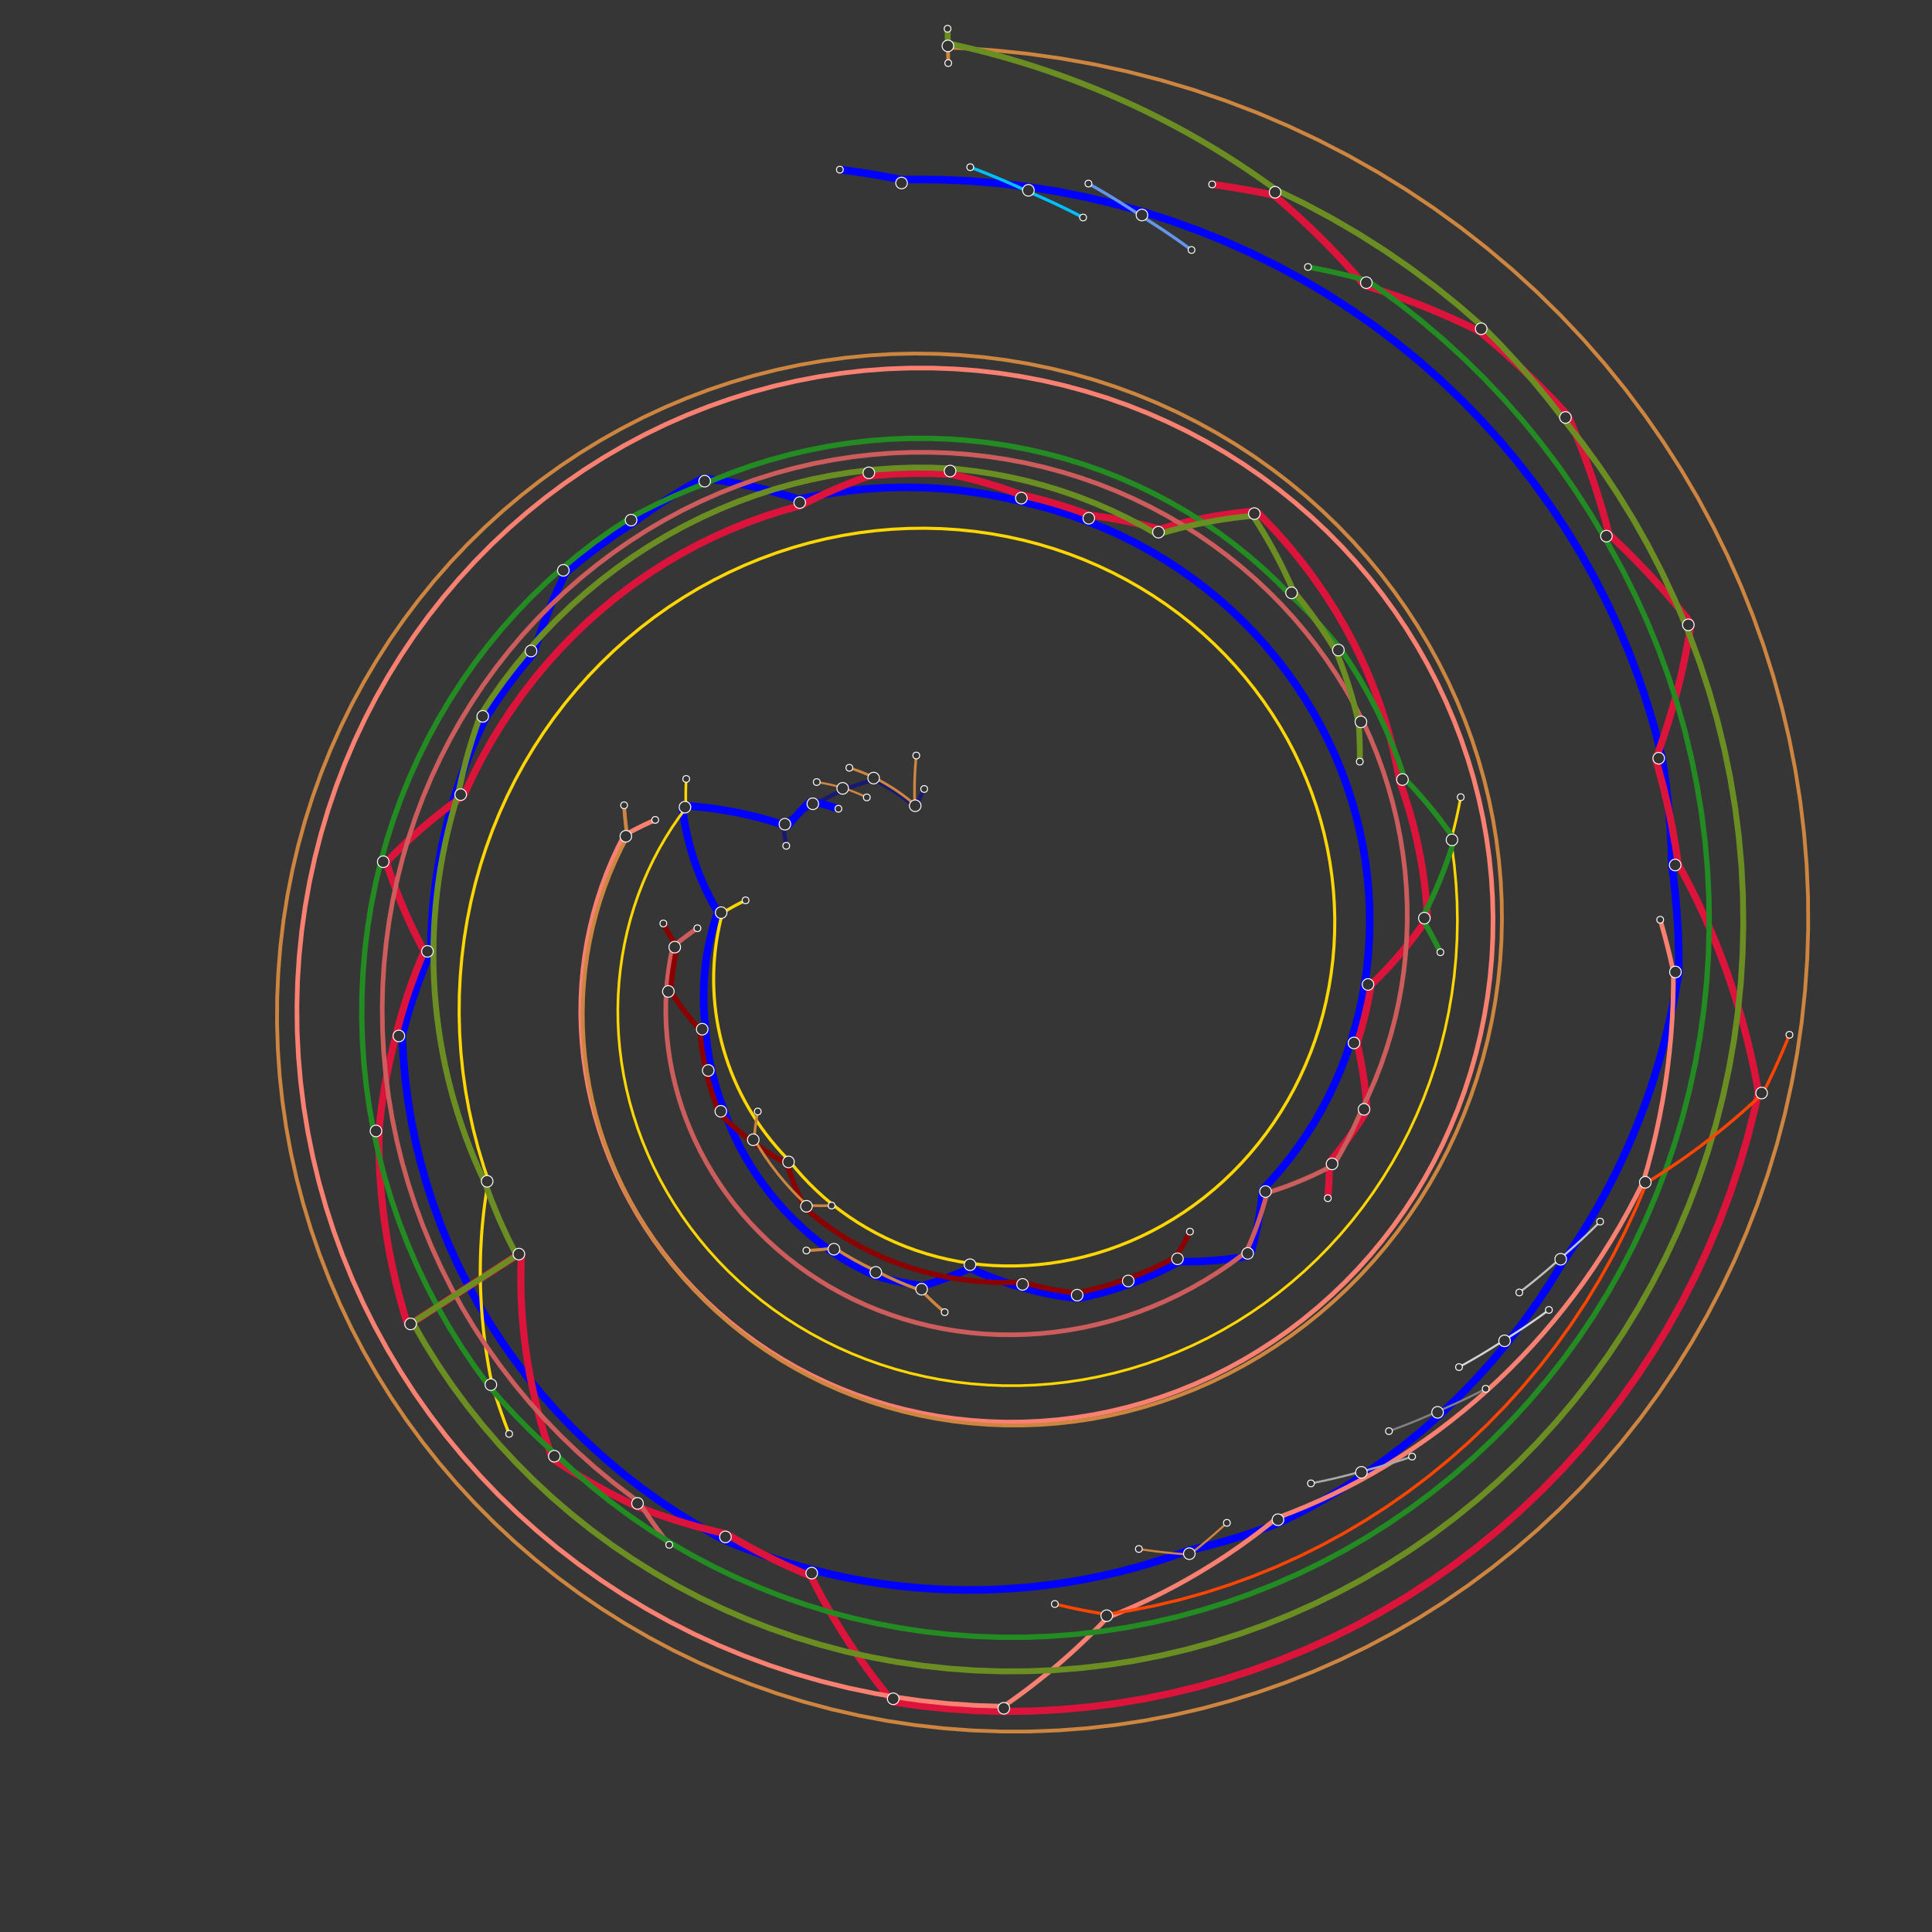 <?xml version="1.0" encoding="ISO-8859-1" standalone="no"?><svg xmlns="http://www.w3.org/2000/svg" xmlns:xlink="http://www.w3.org/1999/xlink" version="1.1" height="100%" width="100%" viewBox="-500 -500 1000 1000" xml:space="preserve"  >
<rect x="-500" y="-500" height="100%" width="100%" style="fill:#363636"  />
<g fill="none"  >
<polyline points="-21.647,-91.616 -22.086,-90.773 -22.515,-89.928 -22.933,-89.081 -23.341,-88.233 -23.739,-87.383 -24.126,-86.532 -24.503,-85.68 -24.87,-84.827 -25.227,-83.972 -25.573,-83.117 -25.91,-82.261 -26.001,-82.023" stroke-width="2.197" stroke="#191970"  />
<polyline points="-26.001,-82.023 -26.927,-82.825 -27.866,-83.618 -28.818,-84.401 -29.783,-85.175 -30.76,-85.94 -31.751,-86.694 -32.755,-87.439 -33.771,-88.173 -34.799,-88.897 -35.84,-89.611 -36.894,-90.314 -37.96,-91.006 -39.037,-91.688 -40.127,-92.358 -41.229,-93.018 -42.343,-93.666 -43.468,-94.303 -44.605,-94.928 -45.754,-95.542 -46.913,-96.144 -47.376,-96.379" stroke-width="2.197" stroke="#191970"  />
<polyline points="-47.376,-96.379 -51.376,-95.319 -55.362,-94.094 -59.328,-92.703 -63.266,-91.146" stroke-width="2.197" stroke="#191970"  />
<polyline points="-63.266,-91.146 -67.171,-89.423 -71.035,-87.534 -74.85,-85.481 -78.611,-83.263" stroke-width="2.197" stroke="#191970"  />
<polyline points="-78.611,-83.263 -82.161,-81.487 -85.677,-79.567 -89.156,-77.503 -92.59,-75.295 -94.504,-73.988" stroke-width="2.197" stroke="#191970"  />
<polyline points="-94.504,-73.988 -94.426,-72.92 -94.337,-71.856 -94.239,-70.796 -94.131,-69.741 -94.013,-68.69 -93.885,-67.645 -93.747,-66.604 -93.6,-65.567 -93.443,-64.536 -93.277,-63.51 -93.101,-62.488 -93.051,-62.206" stroke-width="2.197" stroke="#191970"  />
<polyline points="-66.046,-81.386 -67.197,-81.768 -68.356,-82.138 -69.522,-82.497 -70.695,-82.845 -71.875,-83.181 -73.062,-83.506 -74.255,-83.82 -75.455,-84.122 -76.662,-84.412 -77.875,-84.691 -79.095,-84.957 -80.32,-85.212 -80.482,-85.245" stroke-width="3.932" stroke="#0000FF"  />
<polyline points="-80.482,-85.245 -82.739,-83.072 -84.937,-80.838 -87.075,-78.547 -89.151,-76.199 -91.164,-73.797 -92.358,-72.308" stroke-width="3.932" stroke="#0000FF"  />
<polyline points="-92.358,-72.308 -93.31,-72.637 -94.264,-72.961 -95.221,-73.281 -96.181,-73.595 -97.143,-73.905 -98.107,-74.211 -99.074,-74.511 -100.043,-74.807 -101.015,-75.098 -101.989,-75.384 -102.965,-75.665 -103.944,-75.942 -104.925,-76.213 -105.908,-76.48 -106.894,-76.742 -107.882,-76.999 -108.872,-77.251 -109.864,-77.498 -110.859,-77.74 -111.855,-77.978 -112.854,-78.21 -113.855,-78.438 -114.859,-78.66 -115.864,-78.878 -116.871,-79.09 -117.88,-79.298 -118.892,-79.5 -119.905,-79.698 -120.921,-79.891 -121.938,-80.078 -122.958,-80.261 -123.979,-80.438 -125.002,-80.611 -126.027,-80.778 -127.054,-80.94 -128.083,-81.098 -129.114,-81.25 -130.147,-81.397 -131.181,-81.539 -132.217,-81.676 -133.255,-81.807 -134.295,-81.934 -135.336,-82.056 -136.379,-82.172 -137.424,-82.283 -138.47,-82.389 -139.518,-82.49 -140.568,-82.585 -141.619,-82.676 -142.672,-82.761 -143.727,-82.841 -144.783,-82.916 -145.84,-82.986 -146.899,-83.05 -146.984,-83.055" stroke-width="3.932" stroke="#0000FF"  />
<polyline points="-146.984,-83.055 -146.828,-81.824 -146.664,-80.598 -146.49,-79.377 -146.306,-78.161 -146.114,-76.949 -145.912,-75.743 -145.701,-74.542 -145.481,-73.345 -145.252,-72.155 -145.014,-70.969 -144.767,-69.789 -144.511,-68.614 -144.246,-67.445 -143.973,-66.281 -143.691,-65.123 -143.4,-63.971 -143.101,-62.824 -142.793,-61.683 -142.476,-60.548 -142.152,-59.419 -141.819,-58.296 -141.477,-57.178 -141.128,-56.067 -140.77,-54.963 -140.404,-53.864 -140.03,-52.772 -139.648,-51.685 -139.258,-50.606 -138.86,-49.533 -138.455,-48.466 -138.042,-47.406 -137.621,-46.352 -137.192,-45.305 -136.756,-44.265 -136.312,-43.231 -135.861,-42.205 -135.403,-41.185 -134.937,-40.172 -134.464,-39.166 -133.984,-38.167 -133.497,-37.175 -133.003,-36.19 -132.502,-35.213 -131.994,-34.242 -131.479,-33.279 -130.958,-32.324 -130.429,-31.375 -129.894,-30.434 -129.353,-29.5 -128.805,-28.574 -128.453,-27.989" stroke-width="3.932" stroke="#0000FF"  />
<polyline points="-128.453,-27.989 -129.928,-23.499 -131.244,-18.939 -132.401,-14.316 -133.393,-9.634 -134.22,-4.899 -134.877,-0.118 -135.364,4.704 -135.677,9.561 -135.816,14.446 -135.778,19.352 -135.563,24.274 -135.168,29.206 -134.828,32.303" stroke-width="3.932" stroke="#0000FF"  />
<polyline points="-134.828,32.303 -134.38,37.571 -133.725,42.851 -132.862,48.134 -131.79,53.412" stroke-width="3.932" stroke="#0000FF"  />
<polyline points="-131.79,53.412 -130.508,58.676 -129.015,63.92 -127.311,69.133 -125.397,74.308" stroke-width="3.932" stroke="#0000FF"  />
<polyline points="-125.397,74.308 -123.515,79.403 -121.428,84.458 -119.135,89.467 -116.638,94.419 -113.936,99.307 -111.033,104.123 -107.928,108.858 -104.626,113.504 -101.127,118.053 -97.434,122.496 -93.552,126.826 -89.482,131.034 -85.23,135.113 -80.798,139.055 -76.192,142.852 -71.415,146.497 -69.083,148.176" stroke-width="3.932" stroke="#0000FF"  />
<polyline points="-69.083,148.176 -63.829,151.48 -58.423,154.597 -52.873,157.521 -47.186,160.245" stroke-width="3.932" stroke="#0000FF"  />
<polyline points="-47.186,160.245 -42.889,161.459 -38.562,162.558 -34.207,163.541 -29.826,164.407 -25.424,165.156 -22.734,165.554" stroke-width="3.932" stroke="#0000FF"  />
<polyline points="-22.734,165.554 -21.152,165.11 -19.58,164.651 -18.018,164.177 -16.466,163.689 -14.925,163.185 -13.394,162.668 -11.873,162.136 -10.364,161.59 -8.865,161.03 -7.377,160.456 -5.9,159.868 -4.435,159.267 -2.981,158.652 -1.538,158.024 -0.107,157.384 1.312,156.73 2.1,156.359" stroke-width="3.932" stroke="#0000FF"  />
<polyline points="2.1,156.359 4.462,157.48 6.859,158.565 9.289,159.613 11.751,160.623 14.246,161.596 16.772,162.529 19.329,163.423 21.916,164.276 24.534,165.089 27.18,165.859 29.582,166.516" stroke-width="3.932" stroke="#0000FF"  />
<polyline points="29.582,166.516 32.114,167.223 34.672,167.892 37.255,168.523 39.862,169.113 42.493,169.664 45.146,170.173 47.822,170.642 50.52,171.069 53.239,171.453 55.978,171.795 58.102,172.029" stroke-width="3.932" stroke="#0000FF"  />
<polyline points="58.102,172.029 64.822,170.563 71.514,168.834 78.166,166.841 84.769,164.586" stroke-width="3.932" stroke="#0000FF"  />
<polyline points="84.769,164.586 91.313,162.07 97.786,159.293 104.179,156.258 110.481,152.966" stroke-width="3.932" stroke="#0000FF"  />
<polyline points="110.481,152.966 112.221,152.994 113.968,153.004 115.72,152.997 117.479,152.973 119.244,152.931 121.014,152.871 122.79,152.793 124.571,152.698 126.358,152.584 128.149,152.453 129.945,152.303 131.746,152.135 133.552,151.949 135.362,151.745 137.176,151.522 138.994,151.28 140.816,151.02 142.641,150.741 144.47,150.444 146.302,150.128 147.029,149.997" stroke-width="3.932" stroke="#0000FF"  />
<polyline points="147.029,149.997 147.438,148.567 147.835,147.138 148.22,145.71 148.593,144.283 148.955,142.856 149.304,141.431 149.641,140.006 149.967,138.583 150.28,137.162 150.582,135.741 150.872,134.323 151.15,132.906 151.416,131.49 151.671,130.077 151.914,128.665 152.146,127.255 152.366,125.847 152.574,124.442 152.771,123.039 152.956,121.638 153.13,120.239 153.292,118.843 153.443,117.45 153.583,116.059 153.618,115.693" stroke-width="3.932" stroke="#0000FF"  />
<polyline points="153.618,115.693 158.575,110.364 163.347,104.826 167.926,99.085 172.302,93.147 176.469,87.019 180.417,80.71 184.14,74.226 187.628,67.577 190.876,60.77 193.876,53.814 196.621,46.718 199.106,39.491" stroke-width="3.932" stroke="#0000FF"  />
<polyline points="199.106,39.491 201.324,32.144 203.27,24.686 204.938,17.128 206.325,9.478" stroke-width="3.932" stroke="#0000FF"  />
<polyline points="206.325,9.478 207.425,1.749 208.234,-6.049 208.748,-13.906 208.965,-21.809 208.882,-29.748 208.496,-37.712 207.806,-45.688 206.809,-53.664 205.505,-61.63 203.894,-69.574 201.975,-77.483 199.748,-85.345 197.215,-93.148 194.376,-100.881 191.233,-108.532 187.789,-116.088 184.047,-123.538 180.009,-130.87 175.678,-138.072 171.06,-145.132 166.159,-152.04 160.98,-158.783 155.527,-165.35 149.808,-171.731 143.828,-177.915 137.594,-183.891 131.114,-189.649 124.394,-195.178 117.444,-200.469 110.272,-205.512 102.886,-210.298 95.295,-214.818 87.51,-219.064 79.54,-223.026 71.395,-226.698 63.087,-230.072" stroke-width="3.932" stroke="#0000FF"  />
<polyline points="63.087,-230.072 54.626,-233.14 46.023,-235.896 37.291,-238.333 28.44,-240.446" stroke-width="3.932" stroke="#0000FF"  />
<polyline points="28.44,-240.446 19.93,-242.422 11.316,-244.096 2.607,-245.461 -6.185,-246.515 -15.048,-247.253 -23.973,-247.671 -32.946,-247.765 -41.956,-247.533 -50.991,-246.972 -60.039,-246.08 -69.089,-244.856 -78.127,-243.298 -86.645,-241.518" stroke-width="3.932" stroke="#0000FF"  />
<polyline points="-86.645,-241.518 -88.183,-242.025 -89.727,-242.523 -91.278,-243.011 -92.837,-243.489 -94.402,-243.958 -95.974,-244.418 -97.554,-244.868 -99.14,-245.308 -100.732,-245.739 -102.332,-246.16 -103.938,-246.571 -105.55,-246.972 -107.17,-247.363 -108.795,-247.744 -110.427,-248.115 -112.065,-248.476 -113.71,-248.827 -115.361,-249.167 -117.018,-249.498 -118.681,-249.817 -120.35,-250.127 -122.025,-250.426 -123.706,-250.715 -125.393,-250.993 -127.085,-251.261 -128.784,-251.518 -130.488,-251.764 -132.197,-251.999 -133.912,-252.224 -135.633,-252.438 -136.09,-252.493" stroke-width="3.932" stroke="#0000FF"  />
<polyline points="-136.09,-252.493 -142.794,-248.776 -149.397,-244.88 -155.893,-240.81 -162.278,-236.567 -168.548,-232.155 -172.307,-229.387" stroke-width="3.932" stroke="#0000FF"  />
<polyline points="-172.307,-229.387 -181.341,-223.461 -190.171,-217.179 -198.785,-210.549 -207.168,-203.577" stroke-width="3.932" stroke="#0000FF"  />
<polyline points="-207.168,-203.577 -208.158,-201.563 -209.129,-199.546 -210.081,-197.526 -211.015,-195.503 -211.931,-193.476 -212.828,-191.447 -213.707,-189.415 -214.568,-187.38 -215.411,-185.343 -216.235,-183.303 -217.04,-181.262 -217.828,-179.219 -218.597,-177.174 -219.348,-175.127 -220.08,-173.079 -220.795,-171.029 -221.491,-168.979 -222.169,-166.927 -222.829,-164.875 -223.471,-162.822 -223.72,-162.009" stroke-width="3.932" stroke="#0000FF"  />
<polyline points="-223.72,-162.009 -230.372,-154.008 -236.738,-145.735 -242.806,-137.201 -248.566,-128.416" stroke-width="3.932" stroke="#0000FF"  />
<polyline points="-248.566,-128.416 -251.379,-122.501 -254.051,-116.526 -256.582,-110.492 -258.969,-104.404 -261.212,-98.264 -263.309,-92.077 -265.26,-85.846 -267.064,-79.573 -268.719,-73.263 -270.226,-66.92 -271.583,-60.546 -272.789,-54.145 -273.845,-47.721 -274.75,-41.277 -275.503,-34.817 -276.104,-28.344 -276.553,-21.863 -276.851,-15.376 -276.996,-8.886 -277.007,-7.528" stroke-width="3.932" stroke="#0000FF"  />
<polyline points="-277.007,-7.528 -278.155,-4.872 -279.278,-2.194 -280.375,0.504 -281.446,3.224 -282.49,5.964 -283.507,8.725 -284.497,11.506 -285.46,14.307 -286.396,17.128 -287.303,19.968 -288.182,22.827 -289.032,25.705 -289.854,28.601 -290.647,31.516 -291.41,34.448 -291.798,35.993" stroke-width="3.932" stroke="#0000FF"  />
<polyline points="-291.798,35.993 -291.254,46.954 -290.296,57.924 -288.925,68.888 -287.138,79.829 -284.935,90.732 -282.318,101.581 -279.287,112.361 -275.843,123.055 -271.989,133.647 -267.728,144.123 -263.063,154.465 -257.997,164.659 -252.537,174.69 -246.686,184.541 -240.451,194.197 -233.838,203.644 -226.854,212.867 -219.507,221.852 -211.804,230.583 -203.755,239.047 -195.368,247.23 -186.654,255.119 -177.623,262.701 -168.286,269.962 -158.653,276.892 -148.737,283.477 -138.551,289.706 -128.106,295.569 -125.194,297.114" stroke-width="3.932" stroke="#0000FF"  />
<polyline points="-125.194,297.114 -117.214,300.363 -109.149,303.399 -101.006,306.217 -92.79,308.817 -84.508,311.197 -79.435,312.537" stroke-width="3.932" stroke="#0000FF"  />
<polyline points="-79.435,312.537 -70.791,314.662 -62.091,316.549 -53.34,318.194 -44.546,319.598 -35.715,320.759 -26.853,321.676 -17.969,322.348 -9.067,322.774 -0.156,322.955 8.758,322.89 17.669,322.579 26.569,322.021 35.451,321.219 44.31,320.171 53.138,318.879 61.928,317.343 70.674,315.566 79.369,313.547 88.006,311.289 96.58,308.792 105.082,306.06 113.507,303.094 114.982,302.547" stroke-width="3.932" stroke="#0000FF"  />
<polyline points="114.982,302.547 123.504,300.53 132,298.273 140.462,295.775 148.886,293.038 157.263,290.06 162.337,288.13" stroke-width="3.932" stroke="#0000FF"  />
<polyline points="162.337,288.13 173.484,282.604 184.443,276.646 195.199,270.263 205.735,263.461" stroke-width="3.932" stroke="#0000FF"  />
<polyline points="205.735,263.461 216.035,256.248 226.082,248.632 235.861,240.623 245.356,232.229" stroke-width="3.932" stroke="#0000FF"  />
<polyline points="245.356,232.229 254.553,223.46 263.437,214.327 271.992,204.842 280.206,195.016" stroke-width="3.932" stroke="#0000FF"  />
<polyline points="280.206,195.016 288.064,184.862 295.554,174.392 302.662,163.619 309.378,152.558" stroke-width="3.932" stroke="#0000FF"  />
<polyline points="309.378,152.558 313.998,145.801 318.471,138.911 322.792,131.891 326.959,124.745 330.968,117.475 334.815,110.086 338.497,102.582 342.01,94.964 345.351,87.239 348.518,79.409 351.506,71.478 354.314,63.451 356.937,55.331 359.374,47.124 361.622,38.832 363.678,30.461 365.539,22.015 367.204,13.498 368.669,4.916 368.951,3.111" stroke-width="3.932" stroke="#0000FF"  />
<polyline points="368.951,3.111 368.913,-6.749 368.611,-16.606 368.047,-26.45 367.219,-36.277 366.13,-46.078 365.338,-52.03" stroke-width="3.932" stroke="#0000FF"  />
<polyline points="365.338,-52.03 365.057,-61.985 364.505,-71.961 363.679,-81.952 362.578,-91.95 361.202,-101.948 360.229,-108.032" stroke-width="3.932" stroke="#0000FF"  />
<polyline points="360.229,-108.032 356.771,-121.739 352.79,-135.339 348.289,-148.811 343.274,-162.135 337.748,-175.292 331.717,-188.262 325.187,-201.025 318.166,-213.563 310.661,-225.857 302.68,-237.887 294.234,-249.635 285.33,-261.084 275.982,-272.215 266.199,-283.012 255.993,-293.457 245.378,-303.534 234.367,-313.226 222.973,-322.518 211.211,-331.396 199.097,-339.844 186.645,-347.848 173.873,-355.396 160.796,-362.474 147.433,-369.069 133.801,-375.172 119.918,-380.77 105.804,-385.853 91.476,-390.412" stroke-width="3.932" stroke="#0000FF"  />
<polyline points="91.476,-390.412 76.955,-394.438 62.261,-397.923 47.413,-400.86 32.433,-403.241" stroke-width="3.932" stroke="#0000FF"  />
<polyline points="32.433,-403.241 17.34,-405.062 2.157,-406.317 -13.096,-407.001 -28.397,-407.112 -33.504,-407.021" stroke-width="3.932" stroke="#0000FF"  />
<polyline points="1000.0,125.898 1000.0,125.898" stroke-width="3.932" stroke="#0000FF"  />
<polyline points="-33.504,-407.021 -37.286,-407.775 -41.084,-408.493 -44.897,-409.176 -48.727,-409.824 -52.572,-410.435 -56.431,-411.01 -60.306,-411.549 -64.195,-412.052 -65.284,-412.185" stroke-width="3.932" stroke="#0000FF"  />
<polyline points="-25.738,-108.929 -25.824,-108.059 -25.905,-107.189 -25.982,-106.319 -26.055,-105.45 -26.124,-104.581 -26.188,-103.712 -26.248,-102.844 -26.304,-101.976 -26.355,-101.108 -26.403,-100.241 -26.446,-99.374 -26.484,-98.508 -26.519,-97.642 -26.549,-96.777 -26.575,-95.912 -26.597,-95.047 -26.615,-94.184 -26.628,-93.32 -26.637,-92.457 -26.642,-91.595 -26.643,-90.734 -26.639,-89.873 -26.631,-89.012 -26.619,-88.152 -26.603,-87.293 -26.583,-86.435 -26.558,-85.577 -26.529,-84.72 -26.496,-83.863 -26.483,-83.542" stroke-width="1.386" stroke="#CD853F"  />
<polyline points="-26.483,-83.542 -27.42,-84.341 -28.37,-85.13 -29.333,-85.91 -30.309,-86.68 -31.298,-87.44 -32.299,-88.191 -33.314,-88.931 -34.341,-89.661 -35.38,-90.381 -36.432,-91.09 -37.497,-91.789 -38.573,-92.477 -39.662,-93.154 -40.762,-93.82 -41.875,-94.475 -42.999,-95.118 -44.135,-95.75 -45.283,-96.371 -46.442,-96.979 -47.612,-97.576 -48.079,-97.809" stroke-width="1.386" stroke="#CD853F"  />
<polyline points="-48.079,-97.809 -49.321,-98.372 -50.575,-98.921 -51.841,-99.457 -53.118,-99.979 -54.406,-100.486 -55.706,-100.98 -57.017,-101.459 -58.339,-101.924 -59.672,-102.375 -60.368,-102.603" stroke-width="1.386" stroke="#CD853F"  />
<polyline points="-51.347,-87.27 -52.488,-87.802 -53.639,-88.322 -54.8,-88.83 -55.971,-89.326 -57.151,-89.81 -58.341,-90.282 -59.54,-90.742 -60.749,-91.19 -61.966,-91.625 -63.192,-92.047 -64.102,-92.35" stroke-width="1.099" stroke="#CD853F"  />
<polyline points="-64.102,-92.35 -65.425,-92.711 -66.757,-93.058 -68.098,-93.389 -69.448,-93.705 -70.808,-94.005 -72.176,-94.291 -73.552,-94.56 -74.938,-94.814 -76.331,-95.052 -77.255,-95.2" stroke-width="1.099" stroke="#CD853F"  />
<polyline points="116.721,-370.618 114.075,-372.547 111.406,-374.458 108.714,-376.35 105.999,-378.223 103.261,-380.077 100.499,-381.91 97.716,-383.724 94.909,-385.518 92.081,-387.291 90.914,-388.013" stroke-width="1.609" stroke="#6495ED"  />
<polyline points="90.914,-388.013 88.495,-389.634 86.058,-391.241 83.603,-392.833 81.13,-394.409 78.64,-395.97 76.133,-397.516 73.608,-399.045 71.065,-400.558 68.506,-402.055 65.929,-403.536 63.365,-404.984" stroke-width="1.609" stroke="#6495ED"  />
<polyline points="60.615,-387.408 57.683,-388.925 54.731,-390.42 51.758,-391.892 48.765,-393.342 45.753,-394.77 42.721,-396.174 39.669,-397.554 36.598,-398.911 33.508,-400.245 32.235,-400.785" stroke-width="1.609" stroke="#00BFFF"  />
<polyline points="32.235,-400.785 29.577,-402.029 26.903,-403.256 24.214,-404.465 21.509,-405.655 18.79,-406.828 16.055,-407.983 13.306,-409.119 10.542,-410.236 7.763,-411.335 4.97,-412.415 2.195,-413.463" stroke-width="1.609" stroke="#00BFFF"  />
<polyline points="-144.814,-96.811 -144.884,-95.42 -144.942,-94.032 -144.987,-92.649 -145.02,-91.269 -145.041,-89.893 -145.051,-88.522 -145.048,-87.154 -145.033,-85.791 -145.006,-84.432 -144.968,-83.078 -144.924,-81.891" stroke-width="1.386" stroke="#FFD700"  />
<polyline points="-144.924,-81.891 -148.681,-76.813 -152.259,-71.567 -155.652,-66.16 -158.853,-60.599 -161.854,-54.89 -164.65,-49.042 -167.233,-43.061 -169.598,-36.954 -171.739,-30.731 -173.65,-24.399 -175.327,-17.966 -176.765,-11.443 -177.959,-4.836 -178.905,1.844 -179.598,8.588 -180.037,15.386 -180.217,22.229 -180.135,29.108 -179.791,36.011 -179.18,42.929 -178.303,49.851 -177.157,56.768 -175.742,63.668 -174.058,70.542 -172.104,77.378 -169.881,84.167 -167.39,90.897 -164.632,97.558 -161.609,104.139 -158.324,110.63 -154.777,117.021 -150.973,123.3 -146.915,129.458 -142.607,135.484 -138.052,141.368 -133.256,147.1 -128.223,152.67 -122.959,158.069 -117.47,163.287 -111.762,168.315 -105.842,173.143 -99.716,177.762 -93.392,182.165 -86.877,186.342 -80.18,190.286 -73.309,193.988 -66.273,197.442 -59.08,200.639 -51.741,203.574 -44.264,206.239 -36.66,208.629 -28.939,210.737 -21.111,212.559 -13.187,214.088 -5.179,215.321 2.904,216.254 11.049,216.881 19.246,217.201 27.481,217.21 35.745,216.906 44.023,216.286 52.306,215.349 60.579,214.094 68.832,212.52 77.051,210.627 85.225,208.416 93.341,205.887 101.387,203.041 109.349,199.88 117.217,196.407 124.977,192.624 132.618,188.534 140.127,184.141 147.493,179.449 154.702,174.462 161.745,169.187 168.608,163.628 175.281,157.791 181.753,151.683 188.012,145.311 194.048,138.682 199.85,131.805 205.408,124.686 210.712,117.336 215.753,109.762 220.521,101.975 225.008,93.984 229.204,85.8 233.102,77.433 236.693,68.894 239.971,60.194 242.928,51.345 245.558,42.359 247.854,33.248 249.811,24.023 251.424,14.699 252.687,5.288 253.597,-4.198 254.15,-13.744 254.343,-23.337 254.172,-32.965 253.635,-42.611 252.732,-52.264 251.46,-61.909 250.954,-65.12" stroke-width="1.386" stroke="#FFD700"  />
<polyline points="250.954,-65.12 251.502,-67.115 252.035,-69.12 252.552,-71.136 253.053,-73.163 253.538,-75.2 254.007,-77.247 254.459,-79.304 254.896,-81.37 255.315,-83.447 255.719,-85.533 256.059,-87.374" stroke-width="1.386" stroke="#FFD700"  />
<polyline points="187.277,120.183 187.407,118.622 187.525,117.064 187.631,115.51 187.725,113.959 187.807,112.411 187.877,110.866 187.935,109.325 187.981,107.788 188.015,106.254 188.038,104.725 188.048,103.199 188.047,101.677 188.047,101.658" stroke-width="3.689" stroke="#DC143C"  />
<polyline points="188.047,101.658 191.898,97.007 195.634,92.22 199.251,87.301 202.745,82.252 206.111,77.077 207.554,74.753" stroke-width="3.689" stroke="#DC143C"  />
<polyline points="207.554,74.753 207.44,72.994 207.311,71.241 207.167,69.494 207.009,67.752 206.837,66.017 206.65,64.288 206.449,62.565 206.234,60.849 206.005,59.139 205.762,57.436 205.505,55.739 205.235,54.05 204.95,52.367 204.652,50.692 204.341,49.023 204.016,47.363 203.677,45.709 203.326,44.063 202.961,42.425 202.583,40.795 202.43,40.151" stroke-width="3.689" stroke="#DC143C"  />
<polyline points="202.43,40.151 204.671,32.679 206.634,25.095 208.316,17.41 209.711,9.634" stroke-width="3.689" stroke="#DC143C"  />
<polyline points="209.711,9.634 210.754,8.636 211.793,7.628 212.827,6.61 213.856,5.582 214.88,4.544 215.899,3.496 216.913,2.438 217.921,1.369 218.925,0.291 219.923,-0.796 220.915,-1.894 221.902,-3.002 222.884,-4.119 223.86,-5.247 224.83,-6.384 225.794,-7.53 226.753,-8.687 227.705,-9.853 228.652,-11.029 229.592,-12.214 230.526,-13.409 231.454,-14.614 232.376,-15.828 233.292,-17.051 234.2,-18.284 235.103,-19.527 235.999,-20.778 236.888,-22.04 237.77,-23.31 238.646,-24.59 238.877,-24.931" stroke-width="3.689" stroke="#DC143C"  />
<polyline points="238.877,-24.931 238.322,-33.104 237.486,-41.268 236.371,-49.414 234.976,-57.531 233.301,-65.61 231.348,-73.642 229.119,-81.617 226.614,-89.525 224.386,-95.872" stroke-width="3.689" stroke="#DC143C"  />
<polyline points="224.386,-95.872 223.451,-101.066 222.397,-106.262 221.222,-111.459 219.927,-116.653 218.511,-121.841 216.973,-127.022 215.313,-132.19 213.532,-137.345 211.629,-142.483 209.604,-147.601 207.457,-152.697 205.188,-157.767 202.797,-162.809 200.284,-167.82 197.65,-172.797 194.895,-177.736 192.019,-182.636 189.023,-187.492 185.908,-192.304 182.673,-197.066 179.32,-201.777 175.85,-206.434 172.262,-211.033 168.559,-215.573 164.741,-220.049 160.809,-224.46 156.764,-228.802 152.607,-233.073 150.12,-235.541" stroke-width="3.689" stroke="#DC143C"  />
<polyline points="150.12,-235.541 148.815,-235.426 147.513,-235.304 146.214,-235.176 144.918,-235.042 143.625,-234.901 142.335,-234.754 141.048,-234.6 139.764,-234.44 138.484,-234.274 137.206,-234.102 135.932,-233.923 134.661,-233.738 133.394,-233.547 132.13,-233.349 130.869,-233.146 129.611,-232.936 128.357,-232.72 127.106,-232.498 125.859,-232.27 124.615,-232.036 123.375,-231.796 122.138,-231.55 120.904,-231.298 119.675,-231.04 118.449,-230.776 117.226,-230.506 116.007,-230.23 114.792,-229.948 113.581,-229.66 112.373,-229.367 111.17,-229.068 109.97,-228.763 108.773,-228.452 107.581,-228.136 106.392,-227.813 105.208,-227.486 104.027,-227.152 102.851,-226.813 101.678,-226.468 100.509,-226.118 100.276,-226.047" stroke-width="3.689" stroke="#DC143C"  />
<polyline points="100.276,-226.047 96.926,-226.965 93.57,-227.834 90.208,-228.653 86.842,-229.423 83.471,-230.143 80.098,-230.815 76.722,-231.437 73.344,-232.009 69.965,-232.533 66.586,-233.008 63.984,-233.34" stroke-width="3.689" stroke="#DC143C"  />
<polyline points="63.984,-233.34 55.399,-236.44 46.672,-239.222 37.815,-241.682 28.838,-243.812" stroke-width="3.689" stroke="#DC143C"  />
<polyline points="28.838,-243.812 24.061,-245.563 19.225,-247.22 14.333,-248.782 9.385,-250.246 4.385,-251.611 -0.667,-252.876 -5.767,-254.039 -8.191,-254.552" stroke-width="3.689" stroke="#DC143C"  />
<polyline points="-8.191,-254.552 -17.784,-254.953 -27.418,-254.993 -37.081,-254.667 -46.757,-253.973 -49.983,-253.66" stroke-width="3.689" stroke="#DC143C"  />
<polyline points="-49.983,-253.66 -53.406,-252.455 -56.805,-251.204 -60.179,-249.908 -63.529,-248.566 -66.852,-247.179 -70.15,-245.748 -73.421,-244.274 -76.664,-242.756 -79.879,-241.195 -83.066,-239.592 -85.501,-238.328" stroke-width="3.689" stroke="#DC143C"  />
<polyline points="-85.501,-238.328 -94.701,-235.783 -103.831,-232.882 -112.875,-229.626 -121.821,-226.019 -130.655,-222.063 -139.362,-217.761 -147.93,-213.118 -156.345,-208.137 -164.594,-202.824 -172.663,-197.185 -180.54,-191.224 -188.212,-184.949 -195.667,-178.367 -202.891,-171.485 -209.874,-164.312 -216.603,-156.855 -223.067,-149.124 -229.255,-141.128 -235.156,-132.878 -240.759,-124.383 -246.055,-115.653 -251.034,-106.702 -255.687,-97.539 -260.004,-88.176" stroke-width="3.689" stroke="#DC143C"  />
<polyline points="-260.004,-88.176 -261.385,-87.204 -262.763,-86.22 -264.138,-85.224 -265.51,-84.217 -266.877,-83.198 -268.242,-82.168 -269.602,-81.127 -270.959,-80.074 -272.312,-79.009 -273.661,-77.933 -275.006,-76.846 -276.347,-75.747 -277.684,-74.637 -279.016,-73.515 -280.344,-72.382 -281.668,-71.238 -282.987,-70.082 -284.302,-68.915 -285.612,-67.737 -286.918,-66.547 -288.218,-65.346 -289.514,-64.134 -290.805,-62.911 -292.09,-61.676 -293.371,-60.43 -294.646,-59.173 -295.917,-57.905 -297.181,-56.626 -298.441,-55.336 -299.694,-54.034 -300.026,-53.687" stroke-width="3.689" stroke="#DC143C"  />
<polyline points="-300.026,-53.687 -299.52,-52.129 -299.005,-50.578 -298.482,-49.033 -297.952,-47.494 -297.414,-45.961 -296.867,-44.434 -296.313,-42.913 -295.752,-41.399 -295.182,-39.891 -294.605,-38.39 -294.02,-36.894 -293.428,-35.405 -292.829,-33.923 -292.221,-32.447 -291.607,-30.978 -290.985,-29.515 -290.356,-28.059 -289.719,-26.609 -289.076,-25.167 -288.425,-23.73 -287.767,-22.301 -287.102,-20.878 -286.43,-19.463 -285.751,-18.054 -285.066,-16.652 -284.373,-15.257 -283.674,-13.868 -282.967,-12.487 -282.254,-11.113 -281.535,-9.746 -280.809,-8.386 -280.395,-7.62" stroke-width="3.689" stroke="#DC143C"  />
<polyline points="-280.395,-7.62 -281.544,-4.931 -282.667,-2.221 -283.764,0.51 -284.835,3.263 -285.878,6.036 -286.895,8.829 -287.884,11.643 -288.845,14.477 -289.779,17.33 -290.684,20.203 -291.561,23.094 -292.408,26.005 -293.227,28.934 -294.016,31.881 -294.776,34.846 -295.162,36.408" stroke-width="3.689" stroke="#DC143C"  />
<polyline points="-295.162,36.408 -295.892,39.182 -296.596,41.972 -297.273,44.778 -297.924,47.599 -298.548,50.435 -299.145,53.287 -299.715,56.152 -300.257,59.033 -300.772,61.927 -301.259,64.836 -301.718,67.758 -302.149,70.693 -302.551,73.641 -302.924,76.602 -303.269,79.576 -303.585,82.562 -303.815,84.943" stroke-width="3.689" stroke="#DC143C"  />
<polyline points="-303.815,84.943 -303.857,88.896 -303.847,92.862 -303.786,96.841 -303.673,100.832 -303.508,104.833 -303.29,108.846 -303.019,112.868 -302.696,116.899 -302.319,120.939 -301.889,124.986 -301.405,129.04 -300.867,133.101 -300.275,137.167 -299.629,141.238 -298.928,145.313 -298.172,149.392 -297.361,153.473 -296.495,157.557 -295.574,161.641 -294.597,165.726 -293.565,169.811 -292.477,173.895 -291.333,177.977 -290.133,182.056 -288.877,186.132 -288.872,186.146" stroke-width="3.689" stroke="#DC143C"  />
<polyline points="-288.872,186.146 -288.125,185.664 -287.377,185.182 -286.629,184.7 -285.882,184.218 -285.134,183.737 -284.386,183.255 -283.638,182.773 -282.891,182.291 -282.143,181.809 -281.395,181.328 -280.648,180.846 -279.9,180.364 -279.152,179.882 -278.404,179.4 -277.657,178.918 -276.909,178.437 -276.161,177.955 -275.414,177.473 -274.666,176.991 -273.918,176.509 -273.171,176.028 -272.423,175.546 -271.675,175.064 -270.927,174.582 -270.18,174.1 -269.432,173.619 -268.684,173.137 -267.937,172.655 -267.189,172.173 -266.441,171.691 -265.693,171.209 -264.946,170.728 -264.198,170.246 -263.45,169.764 -262.703,169.282 -261.955,168.8 -261.207,168.319 -260.46,167.837 -259.712,167.355 -258.964,166.873 -258.216,166.391 -257.469,165.91 -256.721,165.428 -255.973,164.946 -255.226,164.464 -254.478,163.982 -253.73,163.5 -252.982,163.019 -252.235,162.537 -251.487,162.055 -250.739,161.573 -249.992,161.091 -249.244,160.61 -248.496,160.128 -247.748,159.646 -247.001,159.164 -246.253,158.682 -245.505,158.201 -244.758,157.719 -244.01,157.237 -243.262,156.755 -242.515,156.273 -241.767,155.791 -241.019,155.31 -240.271,154.828 -239.524,154.346 -238.776,153.864 -238.028,153.382 -237.281,152.901 -236.533,152.419 -235.785,151.937 -235.037,151.455 -234.29,150.973 -233.542,150.492 -232.794,150.01 -232.047,149.528 -231.299,149.046 -230.551,148.564 -230.036,148.232" stroke-width="3.689" stroke="#DC143C"  />
<polyline points="-230.036,148.232 -230.122,149.941 -230.196,151.655 -230.259,153.374 -230.311,155.096 -230.351,156.824 -230.379,158.555 -230.396,160.291 -230.401,162.032 -230.394,163.776 -230.375,165.524 -230.345,167.277 -230.303,169.033 -230.249,170.793 -230.183,172.557 -230.104,174.325 -230.014,176.096 -229.912,177.871 -229.798,179.649 -229.672,181.43 -229.533,183.215 -229.383,185.003 -229.22,186.795 -229.044,188.589 -228.857,190.386 -228.657,192.187 -228.445,193.99 -228.22,195.796 -227.983,197.604 -227.733,199.415 -227.471,201.229 -227.196,203.045 -226.909,204.863 -226.609,206.684 -226.297,208.507 -225.972,210.332 -225.634,212.159 -225.283,213.988 -224.92,215.819 -224.544,217.652 -224.155,219.486 -223.753,221.322 -223.338,223.16 -222.911,224.999 -222.471,226.839 -222.017,228.681 -221.551,230.523 -221.072,232.367 -220.579,234.212 -220.074,236.058 -219.556,237.905 -219.024,239.753 -218.48,241.601 -217.922,243.45 -217.351,245.3 -216.767,247.149 -216.17,249 -215.56,250.85 -214.936,252.701 -214.299,254.552 -214.15,254.98" stroke-width="3.689" stroke="#DC143C"  />
<polyline points="-214.15,254.98 -210.267,257.552 -206.354,260.065 -202.412,262.519 -198.442,264.914 -194.445,267.25 -190.421,269.525 -186.371,271.741 -182.296,273.896 -178.198,275.99 -174.077,278.023 -170.887,279.548" stroke-width="3.689" stroke="#DC143C"  />
<polyline points="-170.887,279.548 -167.63,280.81 -164.365,282.034 -161.093,283.221 -157.814,284.37 -154.528,285.481 -151.237,286.555 -147.941,287.592 -144.639,288.59 -141.333,289.552 -138.022,290.475 -134.708,291.361 -131.39,292.21 -128.07,293.021 -124.746,293.795 -123.878,293.991" stroke-width="3.689" stroke="#DC143C"  />
<polyline points="-123.878,293.991 -116.189,298.463 -108.347,302.733 -100.358,306.797 -92.227,310.65 -83.96,314.287 -80.27,315.822" stroke-width="3.689" stroke="#DC143C"  />
<polyline points="-80.27,315.822 -79.713,316.939 -79.152,318.056 -78.585,319.171 -78.013,320.286 -77.436,321.4 -76.854,322.513 -76.267,323.625 -75.675,324.736 -75.078,325.846 -74.476,326.955 -73.868,328.063 -73.256,329.171 -72.639,330.277 -72.016,331.382 -71.389,332.486 -70.756,333.589 -70.118,334.691 -69.476,335.792 -68.828,336.891 -68.175,337.99 -67.517,339.087 -66.854,340.183 -66.186,341.278 -65.513,342.372 -64.835,343.465 -64.152,344.556 -63.464,345.646 -62.771,346.735 -62.073,347.822 -61.369,348.908 -60.661,349.993 -59.948,351.076 -59.23,352.158 -58.506,353.238 -57.778,354.318 -57.045,355.395 -56.306,356.471 -55.563,357.546 -54.814,358.619 -54.061,359.691 -53.302,360.761 -52.539,361.83 -51.771,362.897 -50.997,363.962 -50.219,365.026 -49.435,366.088 -48.647,367.149 -47.854,368.208 -47.055,369.265 -46.252,370.321 -45.444,371.375 -44.631,372.427 -43.812,373.477 -42.989,374.526 -42.161,375.572 -41.328,376.617 -40.49,377.661 -39.647,378.702 -38.799,379.741 -37.946,380.779 -37.832,380.917" stroke-width="3.689" stroke="#DC143C"  />
<polyline points="-37.832,380.917 -23.589,382.955 -9.246,384.459 5.176,385.425 19.658,385.849" stroke-width="3.689" stroke="#DC143C"  />
<polyline points="19.658,385.849 34.096,385.64 48.546,384.89 62.988,383.597 77.4,381.762 91.763,379.385 106.056,376.466 120.259,373.008 134.351,369.013 148.312,364.486 162.121,359.429 175.76,353.848 189.207,347.75 202.443,341.139 215.449,334.025 228.205,326.414 240.693,318.315 252.893,309.738 264.788,300.693 276.36,291.191 287.59,281.244 298.462,270.863 308.959,260.062 319.065,248.854 328.764,237.253 338.04,225.275 346.88,212.935 355.268,200.247 363.192,187.23 370.638,173.9 377.595,160.275 384.049,146.372 389.991,132.211 395.41,117.809 400.297,103.188 404.642,88.365 408.437,73.361 410.191,65.493" stroke-width="3.689" stroke="#DC143C"  />
<polyline points="410.191,65.493 409.784,63.215 409.364,60.943 408.931,58.677 408.487,56.417 408.029,54.164 407.56,51.917 407.078,49.677 406.583,47.443 406.077,45.215 405.558,42.995 405.027,40.781 404.485,38.574 403.93,36.373 403.363,34.18 402.785,31.993 402.194,29.814 401.592,27.642 400.978,25.477 400.352,23.319 399.715,21.169 399.067,19.025 398.406,16.89 397.735,14.761 397.052,12.641 396.358,10.528 395.653,8.422 394.936,6.325 394.208,4.235 393.47,2.153 392.72,0.079 391.959,-1.988 391.188,-4.046 390.406,-6.096 389.613,-8.138 388.809,-10.172 387.995,-12.197 387.17,-14.214 386.335,-16.223 385.49,-18.224 384.634,-20.216 383.767,-22.199 382.891,-24.174 382.005,-26.14 381.108,-28.098 380.201,-30.047 379.285,-31.987 378.358,-33.918 377.422,-35.841 376.476,-37.754 375.521,-39.658 374.556,-41.554 373.581,-43.44 372.597,-45.318 371.603,-47.186 370.6,-49.045 369.588,-50.894 368.693,-52.508" stroke-width="3.689" stroke="#DC143C"  />
<polyline points="368.693,-52.508 367.157,-62.652 365.342,-72.752 363.249,-82.798 360.88,-92.785 358.236,-102.704 356.983,-107.058" stroke-width="3.689" stroke="#DC143C"  />
<polyline points="356.983,-107.058 357.54,-108.558 358.091,-110.063 358.636,-111.573 359.175,-113.088 359.708,-114.608 360.235,-116.133 360.755,-117.663 361.269,-119.198 361.777,-120.738 362.278,-122.283 362.773,-123.832 363.262,-125.386 363.745,-126.945 364.221,-128.509 364.69,-130.078 365.153,-131.651 365.61,-133.229 366.06,-134.811 366.503,-136.398 366.94,-137.99 367.37,-139.587 367.794,-141.187 368.211,-142.793 368.621,-144.403 369.024,-146.017 369.421,-147.636 369.811,-149.259 370.194,-150.887 370.571,-152.519 370.94,-154.155 371.303,-155.796 371.659,-157.441 372.008,-159.09 372.35,-160.743 372.685,-162.401 373.013,-164.062 373.334,-165.728 373.648,-167.398 373.955,-169.072 374.255,-170.75 374.547,-172.432 374.833,-174.118 375.111,-175.808 375.348,-177.284" stroke-width="3.689" stroke="#DC143C"  />
<polyline points="375.348,-177.284 373.406,-179.736 371.449,-182.168 369.476,-184.581 367.487,-186.975 365.484,-189.349 363.465,-191.705 361.432,-194.041 359.383,-196.357 357.321,-198.654 355.244,-200.931 353.153,-203.189 351.048,-205.426 348.929,-207.644 346.796,-209.841 344.65,-212.019 342.491,-214.176 340.319,-216.313 338.134,-218.429 335.936,-220.526 333.726,-222.601 332.847,-223.418" stroke-width="3.689" stroke="#DC143C"  />
<polyline points="332.847,-223.418 332.061,-226.448 331.248,-229.478 330.409,-232.508 329.543,-235.539 328.65,-238.569 327.73,-241.599 326.784,-244.629 325.81,-247.657 324.81,-250.684 323.783,-253.71 322.728,-256.735 321.647,-259.757 320.539,-262.778 319.404,-265.796 318.241,-268.811 317.052,-271.824 315.835,-274.834 314.591,-277.841 313.32,-280.844 312.022,-283.843 311.5,-285.03" stroke-width="3.689" stroke="#DC143C"  />
<polyline points="311.5,-285.03 303.568,-293.537 295.403,-301.824 287.011,-309.883 278.4,-317.71 269.576,-325.297 265.616,-328.567" stroke-width="3.689" stroke="#DC143C"  />
<polyline points="265.616,-328.567 262.759,-329.965 259.896,-331.338 257.028,-332.687 254.153,-334.011 251.273,-335.312 248.388,-336.588 245.497,-337.84 242.602,-339.067 239.701,-340.271 236.797,-341.45 233.887,-342.605 230.974,-343.735 228.057,-344.841 225.136,-345.923 222.211,-346.981 219.283,-348.014 216.352,-349.023 213.418,-350.008 210.481,-350.969 207.541,-351.905 206.376,-352.269" stroke-width="3.689" stroke="#DC143C"  />
<polyline points="206.376,-352.269 204.304,-354.683 202.208,-357.086 200.087,-359.477 197.942,-361.856 195.773,-364.223 193.579,-366.577 191.362,-368.919 189.121,-371.248 186.856,-373.564 184.566,-375.867 182.254,-378.156 179.917,-380.431 177.557,-382.693 175.173,-384.94 172.766,-387.173 170.335,-389.391 167.881,-391.594 165.404,-393.783 162.904,-395.956 160.381,-398.113 159.375,-398.963" stroke-width="3.689" stroke="#DC143C"  />
<polyline points="159.375,-398.963 155.571,-399.762 151.766,-400.525 147.959,-401.252 144.152,-401.943 140.344,-402.597 136.536,-403.216 132.728,-403.8 128.921,-404.347 127.409,-404.554" stroke-width="3.689" stroke="#DC143C"  />
<polyline points="-160.868,-75.613 -162.299,-74.984 -163.729,-74.34 -165.158,-73.68 -166.585,-73.005 -168.01,-72.313 -169.434,-71.607 -170.855,-70.884 -172.274,-70.146 -173.691,-69.393 -175.105,-68.624 -176.517,-67.839 -177.047,-67.539" stroke-width="2.398" stroke="#FA8072"  />
<polyline points="-177.047,-67.539 -180.286,-61.142 -183.293,-54.596 -186.062,-47.91 -188.585,-41.093 -190.858,-34.154 -192.875,-27.103 -194.63,-19.948 -196.118,-12.699 -197.336,-5.367 -198.278,2.039 -198.941,9.508 -199.321,17.029 -199.416,24.592 -199.223,32.185 -198.74,39.799 -197.965,47.421 -196.897,55.041 -195.534,62.648 -193.877,70.228 -191.925,77.773 -189.679,85.269 -187.14,92.706 -184.308,100.071 -181.187,107.354 -177.777,114.543 -174.082,121.626 -170.105,128.593 -165.849,135.432 -161.319,142.131 -156.519,148.681 -151.454,155.07 -146.129,161.286 -140.549,167.321 -134.722,173.163 -128.654,178.803 -122.352,184.23 -115.823,189.435 -109.076,194.408 -102.117,199.141 -94.957,203.624 -87.603,207.849 -80.066,211.807 -72.355,215.492 -64.48,218.895 -56.451,222.01 -48.279,224.829 -39.974,227.346 -31.549,229.555 -23.014,231.451 -14.381,233.029 -5.662,234.283 3.131,235.21 11.985,235.807 20.888,236.068 29.827,235.993 38.79,235.577 47.764,234.821 56.735,233.721 65.691,232.278 74.617,230.491 83.502,228.36 92.331,225.886 101.092,223.069 109.771,219.912 118.354,216.417 126.83,212.587 135.183,208.424 143.403,203.933 151.474,199.118 159.386,193.983 167.125,188.534 174.678,182.776 182.034,176.716 189.181,170.361 196.105,163.718 202.797,156.795 209.244,149.599 215.436,142.139 221.361,134.425 227.01,126.466 232.373,118.271 237.439,109.852 242.199,101.219 246.645,92.383 250.767,83.356 254.558,74.149 258.011,64.774 261.117,55.245 263.87,45.573 266.264,35.773 268.293,25.857 269.951,15.84 271.234,5.734 272.138,-4.446 272.659,-14.685 272.793,-24.97 272.539,-35.285 271.893,-45.616 270.855,-55.948 269.423,-66.266 267.597,-76.554 265.377,-86.799 262.764,-96.985 259.759,-107.096 256.365,-117.118 252.583,-127.035 248.417,-136.833 243.871,-146.496 238.948,-156.01 233.653,-165.361 227.993,-174.533 221.972,-183.512 215.598,-192.284 208.877,-200.836 201.817,-209.153 194.427,-217.222 186.714,-225.031 178.688,-232.565 170.36,-239.813 161.738,-246.763 152.834,-253.402 143.66,-259.719 134.225,-265.704 124.544,-271.346 114.628,-276.634 104.49,-281.558 94.143,-286.111 83.602,-290.282 72.88,-294.064 61.992,-297.449 50.952,-300.43 39.775,-303 28.478,-305.153 17.075,-306.884 5.582,-308.188 -5.985,-309.06 -17.609,-309.497 -29.274,-309.496 -40.964,-309.054 -52.661,-308.169 -64.35,-306.841 -76.013,-305.068 -87.633,-302.851 -99.193,-300.191 -110.676,-297.088 -122.066,-293.546 -133.346,-289.565 -144.498,-285.151 -155.506,-280.307 -166.353,-275.037 -177.023,-269.347 -187.5,-263.242 -197.767,-256.73 -207.808,-249.817 -217.609,-242.511 -227.153,-234.821 -236.425,-226.755 -245.412,-218.323 -254.097,-209.536 -262.468,-200.403 -270.51,-190.937 -278.21,-181.149 -285.556,-171.051 -292.534,-160.656 -299.134,-149.978 -305.343,-139.031 -311.151,-127.829 -316.547,-116.386 -321.521,-104.718 -326.065,-92.84 -330.168,-80.768 -333.824,-68.519 -337.024,-56.109 -339.762,-43.556 -342.031,-30.876 -343.826,-18.087 -345.142,-5.206 -345.974,7.747 -346.319,20.756 -346.174,33.801 -345.536,46.864 -344.405,59.927 -342.778,72.97 -340.657,85.976 -338.041,98.925 -334.932,111.798 -331.332,124.577 -327.243,137.242 -322.67,149.776 -317.616,162.159 -312.086,174.373 -306.085,186.4 -299.621,198.221 -292.699,209.819 -285.329,221.176 -277.517,232.275 -269.273,243.098 -260.607,253.628 -251.53,263.85 -242.051,273.747 -232.183,283.303 -221.938,292.503 -211.33,301.333 -200.37,309.777 -189.074,317.822 -177.456,325.454 -165.53,332.661 -153.314,339.431 -140.822,345.751 -128.071,351.61 -115.078,356.998 -101.862,361.906 -88.438,366.323 -74.827,370.241 -61.046,373.652 -47.114,376.55 -37.565,378.223" stroke-width="2.398" stroke="#FA8072"  />
<polyline points="-37.565,378.223 -23.423,380.253 -9.181,381.753 5.14,382.718 19.52,383.145" stroke-width="2.398" stroke="#FA8072"  />
<polyline points="19.52,383.145 20.778,382.273 22.03,381.396 23.276,380.515 24.517,379.63 25.752,378.742 26.981,377.849 28.205,376.952 29.422,376.051 30.634,375.147 31.84,374.238 33.04,373.326 34.235,372.409 35.423,371.489 36.606,370.566 37.783,369.638 38.954,368.707 40.119,367.772 41.278,366.833 42.431,365.891 43.579,364.945 44.72,363.996 45.856,363.043 46.985,362.087 48.109,361.127 49.226,360.164 50.338,359.197 51.443,358.227 52.543,357.253 53.636,356.276 54.724,355.296 55.805,354.313 56.881,353.326 57.95,352.337 59.013,351.344 60.071,350.348 61.122,349.348 62.167,348.346 63.206,347.341 64.239,346.332 65.265,345.321 66.286,344.306 67.3,343.289 68.309,342.269 69.311,341.246 70.307,340.22 71.296,339.191 72.28,338.159 73.061,337.333" stroke-width="2.398" stroke="#FA8072"  />
<polyline points="73.061,337.333 76.466,335.958 79.851,334.548 83.214,333.104 86.555,331.627 89.875,330.116 93.172,328.572 96.447,326.996 99.699,325.387 102.928,323.746 106.134,322.072 109.316,320.368 112.473,318.632 115.607,316.865 118.715,315.068 121.799,313.24 124.857,311.382 127.89,309.495 130.897,307.578 133.878,305.633 136.832,303.658 139.76,301.656 142.661,299.626 145.535,297.568 148.381,295.482 151.199,293.37 153.99,291.231 156.752,289.066 159.486,286.876 160.955,285.678" stroke-width="2.398" stroke="#FA8072"  />
<polyline points="160.955,285.678 168.237,282.906 175.478,279.95 182.671,276.809 189.814,273.485 196.9,269.977 203.926,266.286 210.886,262.415 217.777,258.362 224.593,254.131 231.33,249.721 237.982,245.135 244.547,240.373 251.018,235.438 257.392,230.332 263.664,225.055 269.83,219.611 275.884,214.001 281.824,208.227 287.643,202.293 293.339,196.199 298.906,189.95 304.341,183.547 309.64,176.993 314.798,170.291 319.811,163.445 324.676,156.456 329.388,149.33 333.943,142.068 338.339,134.675 342.571,127.153 346.635,119.507 350.529,111.74 350.588,111.618" stroke-width="2.398" stroke="#FA8072"  />
<polyline points="350.588,111.618 352.972,103.342 355.16,95.015 357.152,86.643 358.946,78.229 360.542,69.779 361.94,61.297 363.138,52.788 364.137,44.257 364.934,35.708 365.532,27.145 365.928,18.574 366.124,10 366.135,3.087" stroke-width="2.398" stroke="#FA8072"  />
<polyline points="366.135,3.087 365.478,0.047 364.796,-2.983 364.088,-6.001 363.356,-9.008 362.599,-12.002 361.817,-14.985 361.01,-17.956 360.18,-20.914 359.325,-23.86 359.303,-23.935" stroke-width="2.398" stroke="#FA8072"  />
<polyline points="-176.968,-83.18 -176.873,-81.689 -176.766,-80.203 -176.648,-78.722 -176.517,-77.247 -176.375,-75.776 -176.22,-74.311 -176.055,-72.852 -175.877,-71.398 -175.688,-69.95 -175.488,-68.508 -175.276,-67.071 -175.242,-66.851" stroke-width="1.946" stroke="#CD853F"  />
<polyline points="-175.242,-66.851 -178.515,-60.557 -181.56,-54.111 -184.372,-47.522 -186.944,-40.797 -189.27,-33.947 -191.344,-26.98 -193.16,-19.904 -194.713,-12.731 -195.998,-5.469 -197.012,1.871 -197.749,9.279 -198.206,16.745 -198.381,24.258 -198.27,31.807 -197.87,39.382 -197.179,46.971 -196.197,54.563 -194.921,62.147 -193.352,69.711 -191.488,77.245 -189.33,84.736 -186.878,92.173 -184.134,99.545 -181.098,106.84 -177.774,114.046 -174.163,121.153 -170.267,128.148 -166.092,135.021 -161.639,141.759 -156.914,148.353 -151.921,154.79 -146.665,161.061 -141.152,167.154 -135.387,173.06 -129.377,178.766 -123.129,184.265 -116.65,189.545 -109.948,194.597 -103.031,199.412 -95.906,203.98 -88.584,208.293 -81.072,212.343 -73.381,216.121 -65.521,219.62 -57.501,222.832 -49.332,225.75 -41.026,228.368 -32.592,230.679 -24.042,232.677 -15.389,234.357 -6.644,235.714 2.182,236.744 11.075,237.442 20.023,237.804 29.014,237.829 38.034,237.512 47.071,236.852 56.112,235.847 65.143,234.496 74.151,232.798 83.123,230.753 92.045,228.362 100.904,225.625 109.687,222.543 118.38,219.119 126.969,215.356 135.442,211.255 143.785,206.821 151.985,202.057 160.029,196.968 167.904,191.559 175.598,185.836 183.098,179.804 190.391,173.47 197.465,166.842 204.31,159.926 210.912,152.731 217.261,145.266 223.345,137.538 229.154,129.558 234.678,121.335 239.906,112.879 244.828,104.202 249.437,95.314 253.721,86.227 257.674,76.952 261.287,67.502 264.552,57.889 267.462,48.126 270.011,38.226 272.192,28.202 274,18.069 275.43,7.84 276.476,-2.471 277.136,-12.849 277.404,-23.279 277.279,-33.748 276.758,-44.24 275.838,-54.739 274.52,-65.232 272.801,-75.702 270.681,-86.135 268.162,-96.514 265.244,-106.825 261.929,-117.052 258.218,-127.181 254.116,-137.195 249.624,-147.079 244.748,-156.819 239.491,-166.399 233.859,-175.804 227.858,-185.02 221.493,-194.033 214.772,-202.827 207.703,-211.389 200.292,-219.705 192.549,-227.762 184.483,-235.546 176.104,-243.044 167.42,-250.244 158.444,-257.133 149.187,-263.7 139.659,-269.934 129.873,-275.822 119.841,-281.355 109.577,-286.522 99.094,-291.314 88.405,-295.721 77.524,-299.735 66.467,-303.348 55.248,-306.552 43.882,-309.34 32.385,-311.705 20.772,-313.642 9.059,-315.145 -2.737,-316.209 -14.6,-316.831 -26.513,-317.006 -38.46,-316.732 -50.423,-316.007 -62.385,-314.829 -74.33,-313.197 -86.24,-311.111 -98.097,-308.571 -109.884,-305.579 -121.584,-302.135 -133.18,-298.242 -144.655,-293.903 -155.99,-289.123 -167.17,-283.904 -178.177,-278.253 -188.994,-272.174 -199.605,-265.675 -209.994,-258.762 -220.144,-251.442 -230.04,-243.724 -239.665,-235.617 -249.005,-227.13 -258.044,-218.274 -266.768,-209.058 -275.163,-199.494 -283.215,-189.594 -290.91,-179.37 -298.236,-168.835 -305.179,-158.002 -311.729,-146.886 -317.872,-135.501 -323.599,-123.861 -328.899,-111.981 -333.762,-99.879 -338.178,-87.568 -342.14,-75.067 -345.638,-62.392 -348.665,-49.56 -351.215,-36.589 -353.282,-23.496 -354.859,-10.3 -355.942,2.982 -356.526,16.329 -356.609,29.725 -356.188,43.15 -355.26,56.584 -353.825,70.01 -351.88,83.407 -349.428,96.756 -346.468,110.038 -343.003,123.233 -339.034,136.323 -334.564,149.288 -329.598,162.108 -324.14,174.766 -318.195,187.241 -311.77,199.516 -304.87,211.571 -297.504,223.389 -289.68,234.951 -281.406,246.239 -272.692,257.236 -263.548,267.925 -253.985,278.289 -244.015,288.312 -233.65,297.977 -222.902,307.27 -211.786,316.174 -200.314,324.676 -188.503,332.76 -176.366,340.415 -163.92,347.626 -151.181,354.381 -138.165,360.669 -124.89,366.477 -111.374,371.796 -97.634,376.616 -83.689,380.926 -69.558,384.72 -55.26,387.988 -40.815,390.723 -26.243,392.92 -11.563,394.572 3.204,395.675 18.037,396.223 32.915,396.215 47.818,395.647 62.724,394.517 77.612,392.824 92.462,390.568 107.25,387.751 121.957,384.372 136.561,380.434 151.041,375.941 165.375,370.895 179.542,365.303 193.522,359.168 207.294,352.498 220.837,345.299 234.13,337.579 247.155,329.347 259.89,320.612 272.317,311.384 284.417,301.674 296.17,291.494 307.559,280.856 318.565,269.773 329.172,258.259 339.363,246.328 349.12,233.996 358.429,221.277 367.274,208.19 375.64,194.749 383.514,180.974 390.881,166.881 397.73,152.49 404.048,137.82 409.824,122.89 415.048,107.721 419.709,92.332 423.798,76.746 427.307,60.982 430.229,45.064 432.557,29.012 434.285,12.848 435.408,-3.404 435.921,-19.722 435.822,-36.083 435.108,-52.464 433.776,-68.841 431.828,-85.193 429.262,-101.495 426.079,-117.723 422.282,-133.856 417.873,-149.868 412.856,-165.738 407.236,-181.442 401.017,-196.956 394.207,-212.259 386.811,-227.327 378.84,-242.138 370.3,-256.671 361.203,-270.903 351.558,-284.812 341.377,-298.378 330.672,-311.581 319.456,-324.399 307.743,-336.813 295.548,-348.805 282.886,-360.354 269.772,-371.443 256.224,-382.054 242.26,-392.171 227.896,-401.776 213.152,-410.855 198.047,-419.392 182.602,-427.373 166.836,-434.784 150.771,-441.612 134.428,-447.846 117.829,-453.474 100.998,-458.486 83.956,-462.872 66.727,-466.623 49.334,-469.733 31.803,-472.193 14.156,-473.997 -3.581,-475.141 -9.354,-475.369" stroke-width="1.946" stroke="#CD853F"  />
<polyline points="-9.354,-475.369 -9.336,-474.48 -9.319,-473.591 -9.301,-472.701 -9.284,-471.812 -9.266,-470.923 -9.249,-470.033 -9.231,-469.144 -9.214,-468.255 -9.196,-467.365 -9.196,-467.341" stroke-width="1.946" stroke="#CD853F"  />
<polyline points="-114.091,-33.983 -115.375,-33.367 -116.656,-32.733 -117.934,-32.081 -119.209,-31.41 -120.481,-30.721 -121.749,-30.014 -123.014,-29.288 -124.274,-28.544 -125.531,-27.782 -126.045,-27.464" stroke-width="1.609" stroke="#FFD700"  />
<polyline points="-126.045,-27.464 -127.027,-23.647 -127.894,-19.794 -128.643,-15.911 -129.274,-12 -129.786,-8.066 -130.179,-4.112 -130.45,-0.141 -130.601,3.842 -130.629,7.835 -130.536,11.833 -130.32,15.832 -129.981,19.829 -129.519,23.821 -128.935,27.802 -128.228,31.77 -127.399,35.721 -126.448,39.65 -125.375,43.555 -124.182,47.431 -122.869,51.275 -121.437,55.083 -119.887,58.851 -118.22,62.575 -116.437,66.253 -114.539,69.88 -112.528,73.453 -110.406,76.968 -108.174,80.422 -105.834,83.811 -103.387,87.132 -100.837,90.382 -98.184,93.557 -95.431,96.654 -92.581,99.67 -91.386,100.881" stroke-width="1.609" stroke="#FFD700"  />
<polyline points="-91.386,100.881 -88.115,104.915 -84.668,108.844 -81.05,112.662 -77.264,116.361 -73.315,119.933 -69.205,123.371 -64.94,126.669 -60.525,129.819 -55.964,132.815 -51.263,135.651 -46.428,138.319 -41.464,140.815 -36.379,143.132 -31.177,145.264 -25.867,147.206 -20.455,148.953 -14.948,150.5 -9.353,151.842 -3.679,152.975 2.067,153.895" stroke-width="1.609" stroke="#FFD700"  />
<polyline points="2.067,153.895 7.871,154.565 13.728,155.015 19.629,155.242 25.567,155.243 31.532,155.016 37.516,154.559 43.509,153.87 49.504,152.948 55.489,151.792 61.458,150.401 67.399,148.774 73.304,146.913 79.164,144.817 84.969,142.487 90.71,139.924 96.378,137.13 101.963,134.108 107.456,130.858 112.848,127.384 118.129,123.689 123.292,119.776 128.326,115.649 133.223,111.313 137.975,106.771 142.572,102.028 147.007,97.091 151.27,91.964 155.355,86.653 159.254,81.164 162.958,75.505 166.461,69.681 169.755,63.701 172.833,57.571 175.689,51.3 178.317,44.895 180.711,38.365 182.864,31.719 184.773,24.965 186.43,18.112 187.832,11.17 188.975,4.149 189.854,-2.943 190.466,-10.094 190.807,-17.296 190.875,-24.537 190.668,-31.807 190.182,-39.096 189.417,-46.392 188.371,-53.686 187.043,-60.967 185.433,-68.223 183.54,-75.443 181.366,-82.617 178.911,-89.734 176.177,-96.782 173.165,-103.75 169.876,-110.628 166.315,-117.405 162.483,-124.069 158.385,-130.61 154.023,-137.018 149.404,-143.281 144.53,-149.39 139.407,-155.334 134.041,-161.103 128.438,-166.687 122.604,-172.076 116.546,-177.261 110.271,-182.233 103.787,-186.983 97.1,-191.501 90.221,-195.78 83.157,-199.812 75.916,-203.587 68.51,-207.1 60.946,-210.342 53.235,-213.308 45.388,-215.989 37.414,-218.381 29.324,-220.478 21.13,-222.274 12.842,-223.764 4.472,-224.944 -3.968,-225.81 -12.467,-226.358 -21.012,-226.586 -29.591,-226.489 -38.193,-226.067 -46.805,-225.317 -55.413,-224.238 -64.006,-222.829 -72.572,-221.09 -81.096,-219.021 -89.566,-216.623 -97.971,-213.896 -106.296,-210.843 -114.529,-207.465 -122.658,-203.765 -130.67,-199.746 -138.552,-195.413 -146.293,-190.768 -153.879,-185.816 -161.298,-180.563 -168.54,-175.015 -175.591,-169.176 -182.44,-163.054 -189.077,-156.655 -195.489,-149.987 -201.666,-143.059 -207.597,-135.877 -213.272,-128.451 -218.682,-120.79 -223.816,-112.903 -228.664,-104.801 -233.219,-96.494 -237.471,-87.992 -241.413,-79.306 -245.036,-70.449 -248.333,-61.431 -251.297,-52.264 -253.922,-42.962 -256.202,-33.536 -258.131,-23.999 -259.703,-14.365 -260.915,-4.647 -261.763,5.142 -262.242,14.987 -262.349,24.876 -262.083,34.794 -261.44,44.726 -260.421,54.659 -259.023,64.579 -257.246,74.469 -255.09,84.317 -252.557,94.108 -249.647,103.827 -247.192,111.138" stroke-width="1.609" stroke="#FFD700"  />
<polyline points="-247.192,111.138 -247.506,112.888 -247.808,114.645 -248.099,116.408 -248.378,118.178 -248.645,119.954 -248.9,121.736 -249.143,123.525 -249.374,125.32 -249.593,127.121 -249.8,128.927 -249.994,130.74 -250.176,132.559 -250.346,134.383 -250.503,136.213 -250.648,138.049 -250.78,139.89 -250.9,141.737 -251.007,143.589 -251.101,145.446 -251.183,147.308 -251.252,149.176 -251.307,151.048 -251.35,152.926 -251.38,154.808 -251.397,156.695 -251.401,158.587 -251.392,160.483 -251.37,162.384 -251.334,164.289 -251.285,166.199 -251.223,168.112 -251.148,170.03 -251.059,171.952 -250.956,173.878 -250.84,175.808 -250.711,177.742 -250.568,179.679 -250.411,181.62 -250.241,183.564 -250.057,185.512 -249.859,187.463 -249.648,189.418 -249.422,191.375 -249.183,193.336 -248.93,195.3 -248.662,197.266 -248.381,199.236 -248.086,201.208 -247.777,203.182 -247.453,205.159 -247.116,207.139 -246.764,209.121 -246.398,211.105 -246.018,213.091 -245.624,215.079 -245.389,216.23" stroke-width="1.609" stroke="#FFD700"  />
<polyline points="-245.389,216.23 -244.681,218.59 -243.953,220.949 -243.204,223.309 -242.434,225.669 -241.643,228.029 -240.831,230.388 -239.998,232.747 -239.144,235.105 -238.269,237.463 -237.373,239.819 -236.467,242.147" stroke-width="1.609" stroke="#FFD700"  />
<polyline points="-139.027,-19.534 -140.176,-18.755 -141.32,-17.961 -142.46,-17.153 -143.595,-16.33 -144.726,-15.494 -145.852,-14.643 -146.972,-13.778 -148.088,-12.899 -149.199,-12.006 -150.304,-11.099 -151.403,-10.178 -151.815,-9.828" stroke-width="2.398" stroke="#CD5C5C"  />
<polyline points="-151.815,-9.828 -152.966,-4.157 -153.904,1.586 -154.625,7.394 -155.126,13.257" stroke-width="2.398" stroke="#CD5C5C"  />
<polyline points="-155.126,13.257 -155.368,19.16 -155.384,25.099 -155.172,31.066 -154.731,37.052 -154.057,43.048 -153.15,49.045 -152.01,55.035 -150.634,61.007 -149.023,66.953 -147.177,72.864 -145.096,78.729 -142.781,84.541 -140.234,90.289 -137.455,95.964 -134.448,101.557 -131.213,107.058 -127.754,112.459 -124.073,117.751 -120.175,122.923 -116.062,127.968 -111.739,132.876 -107.211,137.64 -102.482,142.249 -97.558,146.697 -92.443,150.974 -87.145,155.073 -81.668,158.986 -76.021,162.705 -70.209,166.223 -64.239,169.533 -58.12,172.628 -51.858,175.501 -45.463,178.146 -38.942,180.557 -32.304,182.729 -25.558,184.656 -18.712,186.332 -11.777,187.754 -4.761,188.917 2.325,189.816 9.471,190.448 16.669,190.81 23.906,190.899 31.173,190.713 38.46,190.249 45.756,189.505 53.049,188.481 60.33,187.175 67.587,185.588 74.809,183.718 81.985,181.566 89.105,179.134 96.157,176.422 103.13,173.432 110.014,170.167 116.797,166.628 123.469,162.819 130.018,158.743 136.435,154.403 142.708,149.806 145.058,147.987" stroke-width="2.398" stroke="#CD5C5C"  />
<polyline points="145.058,147.987 145.809,146.302 146.542,144.616 147.257,142.927 147.954,141.237 148.633,139.544 149.294,137.85 149.937,136.155 150.563,134.459 151.171,132.762 151.761,131.064 152.333,129.365 152.887,127.666 153.424,125.967 153.943,124.268 154.445,122.568 154.929,120.869 155.395,119.171 155.844,117.473 155.867,117.386" stroke-width="2.398" stroke="#CD5C5C"  />
<polyline points="155.867,117.386 157.566,116.861 159.266,116.317 160.966,115.755 162.667,115.173 164.367,114.573 166.068,113.954 167.768,113.317 169.468,112.66 171.168,111.985 172.866,111.29 174.563,110.577 176.26,109.845 177.954,109.093 179.648,108.323 181.339,107.534 183.029,106.725 184.716,105.898 186.401,105.051 188.084,104.186 189.764,103.301 190.429,102.946" stroke-width="2.398" stroke="#CD5C5C"  />
<polyline points="190.429,102.946 193.912,96.909 197.203,90.756 200.3,84.49 203.197,78.119 205.007,73.836" stroke-width="2.398" stroke="#CD5C5C"  />
<polyline points="205.007,73.836 208.545,66.438 211.815,58.878 214.81,51.166 217.523,43.312 219.947,35.327 222.078,27.222 223.908,19.006 225.433,10.692 226.649,2.29 227.55,-6.188 228.132,-14.729 228.393,-23.323 228.329,-31.956 227.937,-40.616 227.216,-49.292 226.164,-57.97 224.779,-66.638 223.061,-75.283 221.009,-83.892 218.625,-92.452 215.908,-100.95 212.86,-109.374 209.484,-117.71 205.78,-125.946 205.316,-126.923" stroke-width="2.398" stroke="#CD5C5C"  />
<polyline points="205.316,-126.923 201.138,-135.007 196.642,-142.955 191.831,-150.756 186.712,-158.396 181.288,-165.863 175.566,-173.146 169.552,-180.231 163.252,-187.109 156.675,-193.766 149.827,-200.192 142.717,-206.377 135.354,-212.308 127.746,-217.977 119.902,-223.373 111.833,-228.485 103.548,-233.306 95.059,-237.826 86.377,-242.036 77.511,-245.928 68.476,-249.495 59.281,-252.729 49.94,-255.623 40.465,-258.171 30.869,-260.366 21.166,-262.204 11.368,-263.679 1.489,-264.787 -8.457,-265.523 -18.456,-265.885 -28.494,-265.87 -38.557,-265.474 -48.629,-264.696 -58.698,-263.536 -68.747,-261.991 -78.763,-260.062 -88.73,-257.75 -98.634,-255.054 -108.461,-251.978 -118.194,-248.521 -127.821,-244.689 -137.326,-240.483 -146.694,-235.907 -155.912,-230.966 -164.965,-225.664 -173.839,-220.008 -182.52,-214.002 -190.994,-207.654 -199.248,-200.971 -207.268,-193.959 -215.042,-186.629 -222.557,-178.987 -229.8,-171.043 -236.76,-162.808 -243.424,-154.29 -249.781,-145.501 -255.82,-136.452 -261.531,-127.154 -266.904,-117.619 -271.928,-107.86 -276.594,-97.888 -280.894,-87.719 -284.819,-77.364 -288.362,-66.838 -291.514,-56.155 -294.27,-45.329 -296.622,-34.375 -298.566,-23.309 -300.096,-12.145 -301.207,-0.9 -301.896,10.412 -302.159,21.775 -301.994,33.171 -301.397,44.585 -300.368,56.002 -298.906,67.403 -297.01,78.773 -294.68,90.096 -291.918,101.354 -288.725,112.531 -285.103,123.611 -281.056,134.577 -276.585,145.412 -271.697,156.102 -266.395,166.628 -260.684,176.976 -254.572,187.129 -248.063,197.071 -241.166,206.788 -233.889,216.265 -226.239,225.485 -218.226,234.435 -209.859,243.1 -201.148,251.467 -192.104,259.521 -182.739,267.25 -173.063,274.64 -169.475,277.238" stroke-width="2.398" stroke="#CD5C5C"  />
<polyline points="-169.475,277.238 -168.177,279.233 -166.861,281.222 -165.525,283.206 -164.171,285.185 -162.797,287.158 -161.405,289.126 -159.994,291.087 -158.564,293.043 -157.115,294.992 -155.647,296.935 -154.16,298.871 -153.596,299.597" stroke-width="2.398" stroke="#CD5C5C"  />
<polyline points="-156.644,-22.009 -156.068,-20.895 -155.485,-19.789 -154.894,-18.691 -154.295,-17.602 -153.689,-16.521 -153.075,-15.449 -152.453,-14.386 -151.825,-13.332 -151.189,-12.286 -150.546,-11.249 -149.896,-10.221 -149.549,-9.681" stroke-width="2.708" stroke="#8B0000"  />
<polyline points="-149.549,-9.681 -150.696,-4.095 -151.633,1.563 -152.357,7.285 -152.863,13.064" stroke-width="2.708" stroke="#8B0000"  />
<polyline points="-152.863,13.064 -152.084,14.292 -151.295,15.508 -150.497,16.712 -149.689,17.903 -148.872,19.082 -148.045,20.248 -147.21,21.402 -146.365,22.543 -145.512,23.671 -144.65,24.787 -143.78,25.89 -142.902,26.98 -142.015,28.056 -141.121,29.12 -140.219,30.171 -139.309,31.208 -138.392,32.233 -137.7,32.991" stroke-width="2.708" stroke="#8B0000"  />
<polyline points="-137.7,32.991 -137.224,38.366 -136.537,43.752 -135.639,49.139 -134.527,54.521" stroke-width="2.708" stroke="#8B0000"  />
<polyline points="-134.527,54.521 -133.201,59.887 -131.661,65.231 -129.906,70.542 -127.937,75.813" stroke-width="2.708" stroke="#8B0000"  />
<polyline points="-127.937,75.813 -126.447,77.328 -124.94,78.816 -123.415,80.277 -121.874,81.71 -120.318,83.117 -118.746,84.496 -117.158,85.848 -115.557,87.171 -113.941,88.467 -112.312,89.735 -111.047,90.693" stroke-width="2.708" stroke="#8B0000"  />
<polyline points="-111.047,90.693 -109.395,91.911 -107.73,93.1 -106.054,94.261 -104.366,95.394 -102.667,96.498 -100.958,97.573 -99.239,98.619 -97.51,99.636 -95.772,100.625 -94.026,101.584 -92.675,102.304" stroke-width="2.708" stroke="#8B0000"  />
<polyline points="-92.675,102.304 -92.007,104.451 -91.296,106.6 -90.544,108.749 -89.749,110.897 -88.912,113.044 -88.032,115.189 -87.11,117.331 -86.144,119.47 -85.137,121.605 -84.086,123.734 -83.247,125.371" stroke-width="2.708" stroke="#8B0000"  />
<polyline points="-83.247,125.371 -78.933,129.028 -74.461,132.536 -69.837,135.89 -65.066,139.082 -60.153,142.106 -55.106,144.957 -49.929,147.627 -44.63,150.112 -39.215,152.406 -33.691,154.504 -28.065,156.401 -22.344,158.092 -16.536,159.573 -10.649,160.84 -4.691,161.888 1.331,162.715 7.408,163.317 13.531,163.691 19.692,163.834 25.882,163.745 29.065,163.608" stroke-width="2.708" stroke="#8B0000"  />
<polyline points="29.065,163.608 31.557,164.323 34.075,165 36.618,165.639 39.185,166.239 41.775,166.799 44.389,167.319 47.025,167.798 49.684,168.237 52.363,168.633 55.063,168.987 57.157,169.231" stroke-width="2.708" stroke="#8B0000"  />
<polyline points="57.157,169.231 63.773,167.802 70.362,166.114 76.913,164.167 83.417,161.961" stroke-width="2.708" stroke="#8B0000"  />
<polyline points="83.417,161.961 89.863,159.497 96.241,156.776 102.541,153.801 108.752,150.572" stroke-width="2.708" stroke="#8B0000"  />
<polyline points="108.752,150.572 109.625,149.111 110.481,147.647 111.321,146.179 112.143,144.707 112.949,143.231 113.738,141.753 114.509,140.271 115.264,138.787 115.911,137.486" stroke-width="2.708" stroke="#8B0000"  />
<polyline points="-107.79,75.319 -108.055,76.778 -108.303,78.245 -108.535,79.72 -108.751,81.205 -108.95,82.697 -109.132,84.198 -109.297,85.706 -109.445,87.222 -109.576,88.746 -109.637,89.541" stroke-width="1.386" stroke="#CD853F"  />
<polyline points="-109.637,89.541 -106.873,94.174 -103.914,98.724 -100.764,103.184 -97.425,107.546 -93.899,111.802 -90.191,115.944 -86.303,119.963 -82.24,123.854" stroke-width="1.386" stroke="#CD853F"  />
<polyline points="-82.24,123.854 -80.889,123.925 -79.542,123.984 -78.199,124.029 -76.861,124.06 -75.527,124.078 -74.197,124.083 -72.872,124.075 -71.552,124.053 -70.236,124.018 -69.555,123.995" stroke-width="1.386" stroke="#CD853F"  />
<polyline points="-82.61,147.269 -81.26,147.205 -79.913,147.129 -78.572,147.042 -77.236,146.944 -75.904,146.834 -74.578,146.713 -73.257,146.581 -71.941,146.437 -70.631,146.283 -69.326,146.117 -68.042,145.943" stroke-width="1.609" stroke="#CD853F"  />
<polyline points="-68.042,145.943 -62.872,149.209 -57.552,152.292 -52.089,155.185 -46.489,157.88" stroke-width="1.609" stroke="#CD853F"  />
<polyline points="-46.489,157.88 -41.262,160.522 -35.906,162.989 -30.429,165.277 -24.835,167.379 -23.07,167.996" stroke-width="1.609" stroke="#CD853F"  />
<polyline points="-23.07,167.996 -21.866,169.224 -20.645,170.443 -19.406,171.654 -18.149,172.855 -16.874,174.048 -15.581,175.23 -14.27,176.404 -12.941,177.567 -11.595,178.721 -11.038,179.191" stroke-width="1.609" stroke="#CD853F"  />
<polyline points="245.546,-7.133 244.773,-8.699 243.99,-10.256 243.197,-11.802 242.394,-13.339 241.582,-14.866 240.76,-16.383 239.929,-17.89 239.088,-19.386 238.238,-20.873 237.378,-22.349 236.51,-23.815 236.019,-24.633" stroke-width="2.773" stroke="#228B22"  />
<polyline points="236.019,-24.633 236.878,-26.276 237.726,-27.931 238.562,-29.599 239.386,-31.278 240.199,-32.969 240.999,-34.673 241.788,-36.388 242.565,-38.114 243.329,-39.852 244.081,-41.602 244.82,-43.363 245.547,-45.136 246.261,-46.92 246.962,-48.714 247.65,-50.52 248.325,-52.337 248.987,-54.165 249.636,-56.003 250.271,-57.853 250.892,-59.712 251.501,-61.583 252.095,-63.463 252.675,-65.354 252.745,-65.584" stroke-width="2.773" stroke="#228B22"  />
<polyline points="252.745,-65.584 251.582,-67.26 250.408,-68.922 249.223,-70.57 248.028,-72.205 246.822,-73.825 245.606,-75.433 244.379,-77.026 243.143,-78.605 241.896,-80.17 240.64,-81.722 239.373,-83.259 238.098,-84.782 236.813,-86.29 235.518,-87.785 234.215,-89.265 232.902,-90.73 231.581,-92.181 230.251,-93.618 228.912,-95.04 227.565,-96.447 227.029,-97.001" stroke-width="2.773" stroke="#228B22"  />
<polyline points="227.029,-97.001 224.04,-105.818 220.707,-114.548 217.034,-123.175 213.024,-131.688 208.679,-140.072 204.004,-148.315 199.004,-156.404 193.682,-164.325" stroke-width="2.773" stroke="#228B22"  />
<polyline points="193.682,-164.325 188.697,-170.362 183.523,-176.247 178.165,-181.975 172.629,-187.54 167.688,-192.229" stroke-width="2.773" stroke="#228B22"  />
<polyline points="167.688,-192.229 160.928,-199.068 153.89,-205.67 146.582,-212.023 139.014,-218.116 131.194,-223.938 123.132,-229.48 114.839,-234.731 106.325,-239.682 97.6,-244.323 88.677,-248.646 79.566,-252.642 70.28,-256.304 60.831,-259.623 51.232,-262.593 41.495,-265.207 31.635,-267.459 21.663,-269.343 11.595,-270.854 1.444,-271.988 -8.776,-272.74 -19.05,-273.107 -29.364,-273.086 -39.703,-272.674 -50.052,-271.87 -60.396,-270.672 -70.72,-269.08 -81.01,-267.092 -91.25,-264.711 -101.425,-261.936 -111.519,-258.769 -121.518,-255.212 -131.406,-251.268 -134.676,-249.868" stroke-width="2.773" stroke="#228B22"  />
<polyline points="-134.676,-249.868 -142.927,-246.674 -151.108,-243.207 -159.211,-239.469 -167.227,-235.462 -174.098,-231.771" stroke-width="2.773" stroke="#228B22"  />
<polyline points="-174.098,-231.771 -183.22,-225.776 -192.136,-219.423 -200.832,-212.717 -209.295,-205.667" stroke-width="2.773" stroke="#228B22"  />
<polyline points="-209.295,-205.667 -217.511,-198.28 -225.466,-190.566 -233.148,-182.533 -240.544,-174.192 -247.64,-165.552 -254.426,-156.624 -260.89,-147.419 -267.02,-137.95 -272.806,-128.227 -278.238,-118.264 -283.304,-108.074 -287.997,-97.67 -292.306,-87.065 -296.224,-76.274 -299.743,-65.312 -302.855,-54.193" stroke-width="2.773" stroke="#228B22"  />
<polyline points="-302.855,-54.193 -305.554,-42.932 -307.833,-31.545 -309.686,-20.047 -311.109,-8.455 -312.097,3.216 -312.645,14.949 -312.752,26.728 -312.414,38.536 -311.629,50.355 -310.396,62.17 -308.714,73.963 -306.582,85.716" stroke-width="2.773" stroke="#228B22"  />
<polyline points="-306.582,85.716 -304.003,97.414 -300.976,109.038 -297.504,120.572 -293.589,131.998 -289.235,143.3 -284.444,154.46 -279.223,165.462 -273.576,176.289 -267.508,186.924 -261.027,197.352 -254.138,207.555 -246.851,217.519" stroke-width="2.773" stroke="#228B22"  />
<polyline points="-246.851,217.519 -240.199,225.171 -233.31,232.619 -226.19,239.857 -218.846,246.876 -212.302,252.78" stroke-width="2.773" stroke="#228B22"  />
<polyline points="-212.302,252.78 -203.228,261.258 -193.817,269.411 -184.079,277.224 -174.028,284.685 -163.675,291.781 -153.034,298.5 -142.119,304.83 -130.944,310.76 -119.524,316.28 -107.873,321.379 -96.008,326.048 -83.944,330.279 -71.698,334.061 -59.286,337.389 -46.725,340.255 -34.032,342.652 -21.225,344.574 -8.322,346.016 4.66,346.975 17.701,347.445 30.784,347.424 43.891,346.909 57.002,345.899 70.098,344.392 83.162,342.388 96.173,339.888 109.114,336.892 121.965,333.403 134.707,329.423 147.322,324.955 159.79,320.003 172.094,314.572 184.215,308.667 196.134,302.295 207.834,295.462 219.296,288.176 230.504,280.445 241.439,272.278 252.085,263.684 262.425,254.674 272.444,245.258 282.124,235.449 291.451,225.257 300.409,214.697 308.985,203.781 317.163,192.523 324.93,180.938 332.274,169.041 339.181,156.847 345.64,144.372 351.64,131.633 357.169,118.646 362.217,105.43 366.776,92.002 370.835,78.38 374.388,64.582 377.426,50.629 379.944,36.538 381.934,22.329 383.391,8.023 384.312,-6.361 384.692,-20.803 384.529,-35.283 383.819,-49.779 382.562,-64.271 380.756,-78.739 378.402,-93.162 375.502,-107.518 372.055,-121.788 368.065,-135.95 363.536,-149.983 358.47,-163.868 352.874,-177.583 346.752,-191.108 340.111,-204.423 332.958,-217.509 330.461,-221.816" stroke-width="2.773" stroke="#228B22"  />
<polyline points="330.461,-221.816 323.007,-234.358 315.077,-246.651 306.679,-258.676 297.822,-270.416 288.515,-281.853 278.769,-292.97 268.596,-303.75 258.005,-314.177 247.011,-324.235 235.626,-333.907 223.863,-343.18 211.736,-352.037 207.829,-354.749" stroke-width="2.773" stroke="#228B22"  />
<polyline points="207.829,-354.749 205.164,-355.463 202.498,-356.158 199.832,-356.833 197.165,-357.489 194.499,-358.125 191.832,-358.741 189.166,-359.338 186.5,-359.916 183.835,-360.474 181.17,-361.013 178.506,-361.532 177.013,-361.815" stroke-width="2.773" stroke="#228B22"  />
<polyline points="203.823,-105.785 203.85,-108.035 203.854,-110.295 203.834,-112.562 203.791,-114.837 203.723,-117.119 203.63,-119.409 203.514,-121.706 203.372,-124.01 203.257,-125.65" stroke-width="3.045" stroke="#6B8E23"  />
<polyline points="203.257,-125.65 202.464,-129.088 201.614,-132.529 200.707,-135.97 199.743,-139.412 198.723,-142.853 197.645,-146.293 196.509,-149.73 195.316,-153.164 194.065,-156.594 192.757,-160.018 191.71,-162.651" stroke-width="3.045" stroke="#6B8E23"  />
<polyline points="191.71,-162.651 187.701,-169.129 183.476,-175.512 179.036,-181.792 174.384,-187.963 169.523,-194.018 169.389,-194.179" stroke-width="3.045" stroke="#6B8E23"  />
<polyline points="169.389,-194.179 168.409,-196.441 167.401,-198.701 166.368,-200.958 165.308,-203.212 164.221,-205.463 163.108,-207.71 161.968,-209.953 160.802,-212.192 159.609,-214.426 158.39,-216.655 157.144,-218.879 155.871,-221.097 154.572,-223.31 153.246,-225.517 151.894,-227.717 150.515,-229.911 149.11,-232.098 148.51,-233.016" stroke-width="3.045" stroke="#6B8E23"  />
<polyline points="148.51,-233.016 147.214,-232.895 145.922,-232.767 144.632,-232.633 143.346,-232.493 142.062,-232.346 140.782,-232.193 139.505,-232.034 138.231,-231.868 136.96,-231.696 135.692,-231.518 134.428,-231.334 133.167,-231.143 131.909,-230.946 130.654,-230.743 129.403,-230.534 128.155,-230.319 126.911,-230.098 125.67,-229.871 124.432,-229.637 123.198,-229.398 121.968,-229.152 120.741,-228.901 119.517,-228.644 118.297,-228.38 117.081,-228.111 115.869,-227.836 114.66,-227.555 113.455,-227.269 112.253,-226.976 111.056,-226.678 109.862,-226.374 108.672,-226.064 107.486,-225.748 106.304,-225.427 105.125,-225.1 103.951,-224.767 102.78,-224.429 101.614,-224.085 100.451,-223.736 99.293,-223.381 99.062,-223.31" stroke-width="3.045" stroke="#6B8E23"  />
<polyline points="99.062,-223.31 91.289,-227.763 83.323,-231.946 75.173,-235.848 66.849,-239.464 58.362,-242.785 49.721,-245.803 40.937,-248.513 32.022,-250.908 22.987,-252.982 13.843,-254.729 4.603,-256.145 -4.722,-257.224 -8.287,-257.545" stroke-width="3.045" stroke="#6B8E23"  />
<polyline points="-8.287,-257.545 -17.992,-257.941 -27.738,-257.97 -37.512,-257.63 -47.299,-256.918 -50.562,-256.599" stroke-width="3.045" stroke="#6B8E23"  />
<polyline points="-50.562,-256.599 -60.344,-255.39 -70.107,-253.807 -79.836,-251.85 -89.516,-249.519 -99.133,-246.816 -108.673,-243.741 -118.12,-240.297 -127.462,-236.486 -136.684,-232.311 -145.771,-227.776 -154.71,-222.885 -163.486,-217.644 -172.086,-212.057 -180.496,-206.13 -188.702,-199.869 -196.693,-193.283 -204.453,-186.377 -211.972,-179.16 -219.236,-171.641 -226.233,-163.829" stroke-width="3.045" stroke="#6B8E23"  />
<polyline points="-226.233,-163.829 -232.951,-155.732 -239.38,-147.361 -245.507,-138.727 -251.323,-129.84" stroke-width="3.045" stroke="#6B8E23"  />
<polyline points="-251.323,-129.84 -252.662,-126.108 -253.946,-122.365 -255.175,-118.61 -256.349,-114.844 -257.467,-111.069 -258.53,-107.285 -259.538,-103.493 -260.491,-99.694 -261.388,-95.889 -262.229,-92.077 -262.84,-89.138" stroke-width="3.045" stroke="#6B8E23"  />
<polyline points="-262.84,-89.138 -264.722,-82.92 -266.457,-76.662 -268.044,-70.369 -269.482,-64.043 -270.772,-57.688 -271.912,-51.309 -272.901,-44.907 -273.74,-38.487 -274.428,-32.053 -274.965,-25.608 -275.35,-19.155 -275.584,-12.698 -275.667,-6.24 -275.599,0.214 -275.379,6.662 -275.009,13.099 -274.489,19.523 -273.818,25.93 -272.998,32.316 -272.029,38.678 -270.912,45.012 -269.648,51.316 -268.237,57.584 -266.681,63.815 -264.979,70.004 -263.135,76.149 -261.148,82.246 -259.019,88.292 -256.751,94.283 -254.345,100.216 -251.801,106.088 -249.122,111.896 -249.079,111.986" stroke-width="3.045" stroke="#6B8E23"  />
<polyline points="-249.079,111.986 -245.506,121.635 -241.558,131.172 -237.239,140.583 -232.553,149.854" stroke-width="3.045" stroke="#6B8E23"  />
<polyline points="-232.553,149.854 -233.301,150.336 -234.049,150.818 -234.797,151.3 -235.544,151.782 -236.292,152.264 -237.04,152.745 -237.787,153.227 -238.535,153.709 -239.283,154.191 -240.031,154.673 -240.778,155.154 -241.526,155.636 -242.274,156.118 -243.021,156.6 -243.769,157.082 -244.517,157.563 -245.264,158.045 -246.012,158.527 -246.76,159.009 -247.508,159.491 -248.255,159.973 -249.003,160.454 -249.751,160.936 -250.498,161.418 -251.246,161.9 -251.994,162.382 -252.742,162.863 -253.489,163.345 -254.237,163.827 -254.985,164.309 -255.732,164.791 -256.48,165.272 -257.228,165.754 -257.975,166.236 -258.723,166.718 -259.471,167.2 -260.219,167.682 -260.966,168.163 -261.714,168.645 -262.462,169.127 -263.209,169.609 -263.957,170.091 -264.705,170.572 -265.453,171.054 -266.2,171.536 -266.948,172.018 -267.696,172.5 -268.443,172.982 -269.191,173.463 -269.939,173.945 -270.687,174.427 -271.434,174.909 -272.182,175.391 -272.93,175.872 -273.677,176.354 -274.425,176.836 -275.173,177.318 -275.92,177.8 -276.668,178.281 -277.416,178.763 -278.164,179.245 -278.911,179.727 -279.659,180.209 -280.407,180.691 -281.154,181.172 -281.902,181.654 -282.65,182.136 -283.398,182.618 -284.145,183.1 -284.893,183.581 -285.641,184.063 -286.355,184.524" stroke-width="3.045" stroke="#6B8E23"  />
<polyline points="-286.355,184.524 -279.97,195.632 -273.153,206.52 -265.913,217.172 -258.257,227.57 -250.195,237.699 -241.735,247.542 -232.888,257.084 -223.665,266.31 -214.077,275.205 -204.135,283.754 -193.853,291.944 -183.243,299.761 -172.319,307.191 -161.095,314.223 -149.585,320.844 -137.805,327.043 -125.77,332.808 -113.496,338.13 -100.999,342.998 -88.297,347.403 -75.406,351.337 -62.344,354.792 -49.128,357.759 -35.778,360.234 -22.311,362.209 -8.747,363.68 4.897,364.642 18.6,365.091 32.344,365.024 46.109,364.438 59.875,363.332 73.623,361.706 87.332,359.558 100.984,356.889 114.558,353.702 128.035,349.997 141.395,345.777 154.617,341.047 167.684,335.811 180.574,330.073 193.27,323.84 205.751,317.118 217.999,309.914 229.996,302.237 241.723,294.095 253.162,285.498 264.295,276.455 275.105,266.979 285.576,257.08 295.69,246.77 305.431,236.062 314.785,224.971 323.735,213.509 332.267,201.692 340.367,189.534 348.022,177.053 355.219,164.263 361.944,151.182 368.187,137.827 373.937,124.216 379.182,110.368 383.914,96.301 388.122,82.034 391.8,67.586 394.938,52.978 397.531,38.229 399.573,23.361 401.057,8.393 401.979,-6.654 402.336,-21.758 402.124,-36.897 401.341,-52.051 399.986,-67.199 398.059,-82.317 395.559,-97.386 392.488,-112.382 388.847,-127.285 384.64,-142.072 379.869,-156.722 374.54,-171.214 372.64,-176.005" stroke-width="3.045" stroke="#6B8E23"  />
<polyline points="372.64,-176.005 366.574,-190.253 359.962,-204.292 352.812,-218.103 345.132,-231.663 336.93,-244.954 328.215,-257.955 318.998,-270.646 309.291,-283.008" stroke-width="3.045" stroke="#6B8E23"  />
<polyline points="309.291,-283.008 301.61,-292.973 293.608,-302.73 285.293,-312.269 276.669,-321.581 267.742,-330.656 267.498,-330.896" stroke-width="3.045" stroke="#6B8E23"  />
<polyline points="267.498,-330.896 255.446,-341.398 242.982,-351.46 230.122,-361.067 216.883,-370.203 203.281,-378.852 189.335,-387.001 175.064,-394.636 160.486,-401.744" stroke-width="3.045" stroke="#6B8E23"  />
<polyline points="160.486,-401.744 156.993,-404.29 153.467,-406.805 149.906,-409.29 146.311,-411.745 142.684,-414.167 139.023,-416.558 135.329,-418.917 131.602,-421.244 127.843,-423.537 124.052,-425.797 120.23,-428.023 116.375,-430.215 112.49,-432.372 108.574,-434.494 104.627,-436.581 100.651,-438.632 96.644,-440.646 92.608,-442.625 88.542,-444.566 84.448,-446.47 80.325,-448.336 76.174,-450.164 71.995,-451.954 67.789,-453.704 63.555,-455.416 59.295,-457.088 55.008,-458.72 50.696,-460.312 46.358,-461.863 41.994,-463.374 37.606,-464.843 33.193,-466.27 28.756,-467.655 24.296,-468.998 19.812,-470.299 15.305,-471.556 10.776,-472.77 6.225,-473.941 1.653,-475.068 -2.941,-476.15 -7.556,-477.188 -9.397,-477.588" stroke-width="3.045" stroke="#6B8E23"  />
<polyline points="-9.397,-477.588 -9.415,-478.478 -9.432,-479.367 -9.45,-480.256 -9.467,-481.146 -9.485,-482.035 -9.502,-482.924 -9.52,-483.814 -9.537,-484.703 -9.546,-485.128" stroke-width="3.045" stroke="#6B8E23"  />
<polyline points="45.978,330.229 48.761,330.899 51.558,331.546 54.368,332.169 57.191,332.768 60.027,333.344 62.876,333.895 65.737,334.422 68.611,334.924 71.497,335.402 72.684,335.591" stroke-width="1.609" stroke="#FF4500"  />
<polyline points="72.684,335.591 85.419,333.547 98.102,331.019 110.715,328.008 123.239,324.515 135.657,320.544 147.95,316.096 160.099,311.176 172.087,305.788 183.895,299.938 195.506,293.631 206.901,286.875 218.064,279.676 228.977,272.042 239.623,263.982 249.986,255.506 260.05,246.623 269.797,237.344 279.214,227.68 288.284,217.643 296.993,207.245 305.327,196.499 313.271,185.42 320.813,174.02 327.939,162.316 334.637,150.321 340.896,138.051 346.704,125.523 352.051,112.754 352.287,112.158" stroke-width="1.609" stroke="#FF4500"  />
<polyline points="352.287,112.158 353.533,111.393 354.779,110.621 356.023,109.842 357.266,109.058 358.507,108.266 359.746,107.469 360.984,106.664 362.22,105.854 363.455,105.037 364.688,104.213 365.919,103.383 367.149,102.547 368.377,101.704 369.603,100.855 370.827,99.999 372.05,99.137 373.27,98.269 374.489,97.394 375.706,96.513 376.921,95.625 378.134,94.731 379.345,93.83 380.554,92.923 381.761,92.01 382.966,91.09 384.168,90.164 385.369,89.232 386.568,88.293 387.764,87.348 388.958,86.396 390.15,85.438 391.339,84.474 392.527,83.504 393.712,82.527 394.895,81.543 396.075,80.554 397.253,79.558 398.428,78.556 399.601,77.547 400.772,76.532 401.94,75.511 403.105,74.483 404.268,73.45 405.429,72.41 406.586,71.363 407.742,70.311 408.894,69.252 410.044,68.187 411.191,67.115 412.335,66.037 412.518,65.865" stroke-width="1.609" stroke="#FF4500"  />
<polyline points="412.518,65.865 414.075,62.736 415.609,59.586 417.12,56.416 418.605,53.225 420.067,50.015 421.504,46.784 422.916,43.534 424.302,40.264 425.664,36.975 426.215,35.62" stroke-width="1.609" stroke="#FF4500"  />
<polyline points="89.468,301.75 91.875,302.113 94.291,302.457 96.716,302.782 99.15,303.087 101.593,303.374 104.046,303.641 106.506,303.888 108.976,304.116 111.453,304.324 113.939,304.512 115.777,304.639" stroke-width="1.099" stroke="#CD853F"  />
<polyline points="115.777,304.639 117.644,303.163 119.497,301.676 121.334,300.178 123.157,298.669 124.964,297.149 126.756,295.618 128.533,294.077 130.294,292.526 132.04,290.964 133.771,289.393 135.036,288.228" stroke-width="1.099" stroke="#CD853F"  />
<polyline points="178.539,267.79 181.203,267.27 183.869,266.724 186.538,266.153 189.21,265.556 191.883,264.934 194.558,264.287 197.234,263.613 199.911,262.914 202.59,262.19 204.358,261.697" stroke-width="1.099" stroke="#A9A9A9"  />
<polyline points="204.358,261.697 206.825,261.08 209.294,260.44 211.764,259.778 214.234,259.095 216.706,258.39 219.178,257.663 221.65,256.914 224.122,256.143 226.595,255.35 229.067,254.535 230.89,253.92" stroke-width="1.099" stroke="#A9A9A9"  />
<polyline points="218.921,240.757 221.498,239.826 224.073,238.87 226.647,237.887 229.219,236.879 231.789,235.846 234.357,234.787 236.922,233.702 239.485,232.591 242.044,231.455 243.732,230.691" stroke-width="1.099" stroke="#808080"  />
<polyline points="243.732,230.691 246.096,229.693 248.458,228.674 250.818,227.633 253.176,226.57 255.531,225.485 257.883,224.378 260.231,223.249 262.577,222.099 264.92,220.926 267.258,219.732 268.98,218.837" stroke-width="1.099" stroke="#808080"  />
<polyline points="255.18,207.61 257.606,206.283 260.027,204.931 262.442,203.554 264.852,202.151 267.255,200.723 269.653,199.27 272.043,197.792 274.427,196.289 276.804,194.761 278.369,193.738" stroke-width="1.099" stroke="#D3D3D3"  />
<polyline points="278.369,193.738 280.572,192.378 282.77,190.997 284.962,189.595 287.148,188.171 289.328,186.726 291.501,185.259 293.669,183.771 295.829,182.262 297.983,180.732 300.13,179.181 301.708,178.023" stroke-width="1.099" stroke="#D3D3D3"  />
<polyline points="286.387,168.983 288.601,167.284 290.807,165.562 293.003,163.815 295.189,162.044 297.366,160.249 299.532,158.43 301.688,156.587 303.834,154.721 305.968,152.83 307.371,151.569" stroke-width="1.099" stroke="#C0C0C0"  />
<polyline points="307.371,151.569 309.357,149.873 311.335,148.156 313.303,146.42 315.262,144.663 317.212,142.886 319.153,141.088 321.084,139.271 323.004,137.433 324.915,135.576 326.816,133.698 328.211,132.301" stroke-width="1.099" stroke="#C0C0C0"  />
</g>
<g stroke="#fffdfa" stroke-width="0.5"  >
<circle cx="-26.296" cy="-82.955" r="3" fill="#333"  >
<title  >

                0 - offer assistance, 10 -> 7, chapter: 1
            </title>
</circle>
<circle cx="-47.807" cy="-97.256" r="3" fill="#333"  >
<title  >

                1 - death_neutral, 10 -> 7, chapter: 1
            </title>
</circle>
<circle cx="-63.824" cy="-91.949" r="3" fill="#333"  >
<title  >

                2 - provide information, 11 -> 7, chapter: 1
            </title>
</circle>
<circle cx="-79.282" cy="-83.974" r="3" fill="#333"  >
<title  >

                3 - request assistance, 9 -> 7, chapter: 2
            </title>
</circle>
<circle cx="-93.735" cy="-73.386" r="3" fill="#333"  >
<title  >

                4 - offer assistance, 7 -> 9, chapter: 2
            </title>
</circle>
<circle cx="-145.461" cy="-82.195" r="3" fill="#333"  >
<title  >

                5 - offer assistance, 9 -> 15, chapter: 2
            </title>
</circle>
<circle cx="-176.051" cy="-67.159" r="3" fill="#333"  >
<title  >

                6 - giftgiving, 19 -> 21, chapter: 3
            </title>
</circle>
<circle cx="-126.745" cy="-27.617" r="3" fill="#333"  >
<title  >

                7 - fostering, 9 -> 22, chapter: 3
            </title>
</circle>
<circle cx="-150.751" cy="-9.759" r="3" fill="#333"  >
<title  >

                8 - offer assistance, 23 -> 24, chapter: 4
            </title>
</circle>
<circle cx="-154.063" cy="13.166" r="3" fill="#333"  >
<title  >

                9 - provide information, 23 -> 24, chapter: 4
            </title>
</circle>
<circle cx="-136.529" cy="32.71" r="3" fill="#333"  >
<title  >

                10 - request assistance, 24 -> 9, chapter: 4
            </title>
</circle>
<circle cx="-133.411" cy="54.068" r="3" fill="#333"  >
<title  >

                11 - offer assistance, 24 -> 9, chapter: 4
            </title>
</circle>
<circle cx="-126.901" cy="75.199" r="3" fill="#333"  >
<title  >

                12 - provide information, 24 -> 9, chapter: 4
            </title>
</circle>
<circle cx="-110.115" cy="89.931" r="3" fill="#333"  >
<title  >

                13 - request assistance, 24 -> 25, chapter: 5
            </title>
</circle>
<circle cx="-91.867" cy="101.411" r="3" fill="#333"  >
<title  >

                14 - request assistance, 24 -> 22, chapter: 5
            </title>
</circle>
<circle cx="-82.581" cy="124.367" r="3" fill="#333"  >
<title  >

                15 - request assistance, 24 -> 25, chapter: 5
            </title>
</circle>
<circle cx="-68.344" cy="146.592" r="3" fill="#333"  >
<title  >

                16 - request assistance, 9 -> 26, chapter: 5
            </title>
</circle>
<circle cx="-46.692" cy="158.567" r="3" fill="#333"  >
<title  >

                17 - request assistance, 9 -> 26, chapter: 5
            </title>
</circle>
<circle cx="-22.972" cy="167.287" r="3" fill="#333"  >
<title  >

                18 - discover information, 26 -> 9, chapter: 5
            </title>
</circle>
<circle cx="2.076" cy="154.611" r="3" fill="#333"  >
<title  >

                19 - provide information, 9 -> 22, chapter: 5
            </title>
</circle>
<circle cx="29.276" cy="164.794" r="3" fill="#333"  >
<title  >

                20 - accusation, 9 -> 24, chapter: 5
            </title>
</circle>
<circle cx="57.542" cy="170.372" r="3" fill="#333"  >
<title  >

                21 - hostility_lethal, 9 -> 24, chapter: 5
            </title>
</circle>
<circle cx="83.969" cy="163.032" r="3" fill="#333"  >
<title  >

                22 - hostility_lethal, 9 -> 24, chapter: 5
            </title>
</circle>
<circle cx="109.457" cy="151.548" r="3" fill="#333"  >
<title  >

                23 - death_neutral, 9 -> 24, chapter: 5
            </title>
</circle>
<circle cx="145.805" cy="148.748" r="3" fill="#333"  >
<title  >

                24 - intervention, 9 -> 23, chapter: 6
            </title>
</circle>
<circle cx="155.015" cy="116.745" r="3" fill="#333"  >
<title  >

                25 - challenge, 23 -> 9, chapter: 6
            </title>
</circle>
<circle cx="189.49" cy="102.438" r="3" fill="#333"  >
<title  >

                26 - request assistance, 23 -> 18, chapter: 6
            </title>
</circle>
<circle cx="206.011" cy="74.198" r="3" fill="#333"  >
<title  >

                27 - placed in command, 18 -> 23, chapter: 6
            </title>
</circle>
<circle cx="200.821" cy="39.832" r="3" fill="#333"  >
<title  >

                28 - accusation, 18 -> 9, chapter: 7
            </title>
</circle>
<circle cx="208.072" cy="9.558" r="3" fill="#333"  >
<title  >

                29 - summons, 18 -> 9, chapter: 7
            </title>
</circle>
<circle cx="237.245" cy="-24.761" r="3" fill="#333"  >
<title  >

                30 - request assistance, 18 -> 29, chapter: 8
            </title>
</circle>
<circle cx="251.551" cy="-65.274" r="3" fill="#333"  >
<title  >

                31 - provide information, 29 -> 15, chapter: 8
            </title>
</circle>
<circle cx="225.895" cy="-96.516" r="3" fill="#333"  >
<title  >

                32 - provide information, 29 -> 18, chapter: 9
            </title>
</circle>
<circle cx="204.409" cy="-126.362" r="3" fill="#333"  >
<title  >

                33 - hostility_non-lethal, 23 -> 31, chapter: 9
            </title>
</circle>
<circle cx="192.742" cy="-163.527" r="3" fill="#333"  >
<title  >

                34 - intervention, 29 -> 31, chapter: 9
            </title>
</circle>
<circle cx="168.499" cy="-193.158" r="3" fill="#333"  >
<title  >

                35 - offer assistance, 31 -> 29, chapter: 9
            </title>
</circle>
<circle cx="149.238" cy="-234.158" r="3" fill="#333"  >
<title  >

                36 - provide information, 18 -> 31, chapter: 10
            </title>
</circle>
<circle cx="99.611" cy="-224.547" r="3" fill="#333"  >
<title  >

                38 - provide information, 18 -> 31, chapter: 10
            </title>
</circle>
<circle cx="63.55" cy="-231.758" r="3" fill="#333"  >
<title  >

                40 - accusation, 18 -> 9, chapter: 10
            </title>
</circle>
<circle cx="28.645" cy="-242.183" r="3" fill="#333"  >
<title  >

                41 - hostility_non-lethal, 18 -> 9, chapter: 10
            </title>
</circle>
<circle cx="-8.243" cy="-256.191" r="3" fill="#333"  >
<title  >

                42 - request assistance, 31 -> 18, chapter: 10
            </title>
</circle>
<circle cx="-50.3" cy="-255.27" r="3" fill="#333"  >
<title  >

                43 - provide information, 31 -> 18, chapter: 10
            </title>
</circle>
<circle cx="-86.055" cy="-239.872" r="3" fill="#333"  >
<title  >

                44 - placed in command, 9 -> 18, chapter: 11
            </title>
</circle>
<circle cx="-135.261" cy="-250.954" r="3" fill="#333"  >
<title  >

                45 - request assistance, 9 -> 29, chapter: 11
            </title>
</circle>
<circle cx="-173.357" cy="-230.785" r="3" fill="#333"  >
<title  >

                46 - threat, 29 -> 9, chapter: 11
            </title>
</circle>
<circle cx="-208.416" cy="-204.802" r="3" fill="#333"  >
<title  >

                47 - hostility_non-lethal, 29 -> 9, chapter: 11
            </title>
</circle>
<circle cx="-225.136" cy="-163.034" r="3" fill="#333"  >
<title  >

                48 - insult, 31 -> 9, chapter: 11
            </title>
</circle>
<circle cx="-250.12" cy="-129.218" r="3" fill="#333"  >
<title  >

                49 - hostility_non-lethal, 31 -> 9, chapter: 11
            </title>
</circle>
<circle cx="-261.558" cy="-88.703" r="3" fill="#333"  >
<title  >

                50 - provide information, 31 -> 18, chapter: 11
            </title>
</circle>
<circle cx="-301.641" cy="-53.976" r="3" fill="#333"  >
<title  >

                51 - provide information, 29 -> 18, chapter: 11
            </title>
</circle>
<circle cx="-278.755" cy="-7.575" r="3" fill="#333"  >
<title  >

                52 - insult, 18 -> 9, chapter: 11
            </title>
</circle>
<circle cx="-293.534" cy="36.207" r="3" fill="#333"  >
<title  >

                53 - hostility_non-lethal, 18 -> 9, chapter: 11
            </title>
</circle>
<circle cx="-305.395" cy="85.384" r="3" fill="#333"  >
<title  >

                54 - provide information, 29 -> 18, chapter: 12
            </title>
</circle>
<circle cx="-247.844" cy="111.431" r="3" fill="#333"  >
<title  >

                55 - summons, 31 -> 22, chapter: 12
            </title>
</circle>
<circle cx="-287.493" cy="185.257" r="3" fill="#333"  >
<title  >

                56 - giftgiving, 18 -> 31, chapter: 12
            </title>
</circle>
<circle cx="-231.415" cy="149.121" r="3" fill="#333"  >
<title  >

                57 - provide information, 31 -> 18, chapter: 12
            </title>
</circle>
<circle cx="-245.926" cy="216.704" r="3" fill="#333"  >
<title  >

                58 - summons, 29 -> 22, chapter: 12
            </title>
</circle>
<circle cx="-213.095" cy="253.724" r="3" fill="#333"  >
<title  >

                59 - giftgiving, 18 -> 29, chapter: 12
            </title>
</circle>
<circle cx="-170.031" cy="278.148" r="3" fill="#333"  >
<title  >

                60 - giftgiving, 18 -> 23, chapter: 12
            </title>
</circle>
<circle cx="-124.515" cy="295.503" r="3" fill="#333"  >
<title  >

                61 - conversation_neutral, 9 -> 18, chapter: 13
            </title>
</circle>
<circle cx="-79.866" cy="314.232" r="3" fill="#333"  >
<title  >

                62 - conversation_neutral, 18 -> 9, chapter: 13
            </title>
</circle>
<circle cx="-37.67" cy="379.284" r="3" fill="#333"  >
<title  >

                63 - invitation, 18 -> 19, chapter: 14
            </title>
</circle>
<circle cx="19.574" cy="384.21" r="3" fill="#333"  >
<title  >

                64 - giftgiving, 18 -> 19, chapter: 14
            </title>
</circle>
<circle cx="72.836" cy="336.291" r="3" fill="#333"  >
<title  >

                65 - offer assistance, 19 -> 35, chapter: 14
            </title>
</circle>
<circle cx="115.603" cy="304.182" r="3" fill="#333"  >
<title  >

                66 - insult, 36 -> 9, chapter: 14
            </title>
</circle>
<circle cx="161.479" cy="286.607" r="3" fill="#333"  >
<title  >

                67 - hostility_non-lethal, 9 -> 19, chapter: 14
            </title>
</circle>
<circle cx="204.659" cy="262.083" r="3" fill="#333"  >
<title  >

                68 - summons, 9 -> 37, chapter: 14
            </title>
</circle>
<circle cx="244.086" cy="231.027" r="3" fill="#333"  >
<title  >

                69 - summons, 9 -> 38, chapter: 14
            </title>
</circle>
<circle cx="278.77" cy="194.017" r="3" fill="#333"  >
<title  >

                70 - summons, 9 -> 41, chapter: 14
            </title>
</circle>
<circle cx="307.809" cy="151.785" r="3" fill="#333"  >
<title  >

                71 - summons, 9 -> 42, chapter: 14
            </title>
</circle>
<circle cx="351.604" cy="111.941" r="3" fill="#333"  >
<title  >

                72 - provide information, 35 -> 19, chapter: 14
            </title>
</circle>
<circle cx="411.811" cy="65.752" r="3" fill="#333"  >
<title  >

                73 - request assistance, 35 -> 18, chapter: 14
            </title>
</circle>
<circle cx="367.202" cy="3.096" r="3" fill="#333"  >
<title  >

                74 - hostility_lethal, 9 -> 19, chapter: 14
            </title>
</circle>
<circle cx="367.069" cy="-52.277" r="3" fill="#333"  >
<title  >

                75 - hostility_non-lethal, 18 -> 9, chapter: 14
            </title>
</circle>
<circle cx="358.554" cy="-107.529" r="3" fill="#333"  >
<title  >

                76 - challenge, 9 -> 18, chapter: 15
            </title>
</circle>
<circle cx="373.865" cy="-176.584" r="3" fill="#333"  >
<title  >

                77 - request assistance, 18 -> 31, chapter: 16
            </title>
</circle>
<circle cx="331.485" cy="-222.503" r="3" fill="#333"  >
<title  >

                78 - giftgiving, 18 -> 29, chapter: 16
            </title>
</circle>
<circle cx="310.29" cy="-283.922" r="3" fill="#333"  >
<title  >

                79 - giftgiving, 18 -> 31, chapter: 16
            </title>
</circle>
<circle cx="266.647" cy="-329.843" r="3" fill="#333"  >
<title  >

                80 - provide information, 31 -> 18, chapter: 16
            </title>
</circle>
<circle cx="207.205" cy="-353.685" r="3" fill="#333"  >
<title  >

                81 - giftgiving, 29 -> 18, chapter: 16
            </title>
</circle>
<circle cx="159.983" cy="-400.487" r="3" fill="#333"  >
<title  >

                82 - giftgiving, 31 -> 18, chapter: 16
            </title>
</circle>
<circle cx="91.077" cy="-388.71" r="3" fill="#333"  >
<title  >

                83 - inheritance, 9 -> 13, chapter: 16
            </title>
</circle>
<circle cx="32.293" cy="-401.498" r="3" fill="#333"  >
<title  >

                84 - inheritance, 9 -> 14, chapter: 16
            </title>
</circle>
<circle cx="-33.361" cy="-405.279" r="3" fill="#333"  >
<title  >

                85 - death_neutral, 9 -> 9, chapter: 16
            </title>
</circle>
<circle cx="-9.371" cy="-476.235" r="3" fill="#333"  >
<title  >

                86 - hostility_lethal, 31 -> 21, chapter: 12
            </title>
</circle>
<circle cx="-21.647" cy="-91.616" r="1.75" fill="#333"  >
<title  >

                87 - origin, -1 -> 7, chapter: 0
            </title>
</circle>
<circle cx="-66.046" cy="-81.386" r="1.75" fill="#333"  >
<title  >

                88 - origin, -1 -> 9, chapter: 0
            </title>
</circle>
<circle cx="-25.738" cy="-108.929" r="1.75" fill="#333"  >
<title  >

                89 - origin, -1 -> 10, chapter: 0
            </title>
</circle>
<circle cx="-51.347" cy="-87.27" r="1.75" fill="#333"  >
<title  >

                90 - origin, -1 -> 11, chapter: 0
            </title>
</circle>
<circle cx="116.721" cy="-370.618" r="1.75" fill="#333"  >
<title  >

                91 - origin, -1 -> 13, chapter: 0
            </title>
</circle>
<circle cx="60.615" cy="-387.408" r="1.75" fill="#333"  >
<title  >

                92 - origin, -1 -> 14, chapter: 0
            </title>
</circle>
<circle cx="-144.814" cy="-96.811" r="1.75" fill="#333"  >
<title  >

                93 - origin, -1 -> 15, chapter: 0
            </title>
</circle>
<circle cx="187.277" cy="120.183" r="1.75" fill="#333"  >
<title  >

                94 - origin, -1 -> 18, chapter: 0
            </title>
</circle>
<circle cx="-160.868" cy="-75.613" r="1.75" fill="#333"  >
<title  >

                95 - origin, -1 -> 19, chapter: 0
            </title>
</circle>
<circle cx="-176.968" cy="-83.18" r="1.75" fill="#333"  >
<title  >

                96 - origin, -1 -> 21, chapter: 0
            </title>
</circle>
<circle cx="-114.091" cy="-33.983" r="1.75" fill="#333"  >
<title  >

                97 - origin, -1 -> 22, chapter: 0
            </title>
</circle>
<circle cx="-139.027" cy="-19.534" r="1.75" fill="#333"  >
<title  >

                98 - origin, -1 -> 23, chapter: 0
            </title>
</circle>
<circle cx="-156.644" cy="-22.009" r="1.75" fill="#333"  >
<title  >

                99 - origin, -1 -> 24, chapter: 0
            </title>
</circle>
<circle cx="-107.79" cy="75.319" r="1.75" fill="#333"  >
<title  >

                100 - origin, -1 -> 25, chapter: 0
            </title>
</circle>
<circle cx="-82.61" cy="147.269" r="1.75" fill="#333"  >
<title  >

                101 - origin, -1 -> 26, chapter: 0
            </title>
</circle>
<circle cx="245.546" cy="-7.133" r="1.75" fill="#333"  >
<title  >

                102 - origin, -1 -> 29, chapter: 0
            </title>
</circle>
<circle cx="203.823" cy="-105.785" r="1.75" fill="#333"  >
<title  >

                103 - origin, -1 -> 31, chapter: 0
            </title>
</circle>
<circle cx="45.978" cy="330.229" r="1.75" fill="#333"  >
<title  >

                104 - origin, -1 -> 35, chapter: 0
            </title>
</circle>
<circle cx="89.468" cy="301.75" r="1.75" fill="#333"  >
<title  >

                105 - origin, -1 -> 36, chapter: 0
            </title>
</circle>
<circle cx="178.539" cy="267.79" r="1.75" fill="#333"  >
<title  >

                106 - origin, -1 -> 37, chapter: 0
            </title>
</circle>
<circle cx="218.921" cy="240.757" r="1.75" fill="#333"  >
<title  >

                107 - origin, -1 -> 38, chapter: 0
            </title>
</circle>
<circle cx="255.18" cy="207.61" r="1.75" fill="#333"  >
<title  >

                108 - origin, -1 -> 41, chapter: 0
            </title>
</circle>
<circle cx="286.387" cy="168.983" r="1.75" fill="#333"  >
<title  >

                109 - origin, -1 -> 42, chapter: 0
            </title>
</circle>
<circle cx="-93.051" cy="-62.206" r="1.75" fill="#333"  >
<title  >

                110 - last_seen, 7 -> -2, chapter: 17
            </title>
</circle>
<circle cx="-65.284" cy="-412.185" r="1.75" fill="#333"  >
<title  >

                111 - last_seen, 9 -> -2, chapter: 17
            </title>
</circle>
<circle cx="-60.368" cy="-102.603" r="1.75" fill="#333"  >
<title  >

                112 - last_seen, 10 -> -2, chapter: 17
            </title>
</circle>
<circle cx="-77.255" cy="-95.2" r="1.75" fill="#333"  >
<title  >

                113 - last_seen, 11 -> -2, chapter: 17
            </title>
</circle>
<circle cx="63.365" cy="-404.984" r="1.75" fill="#333"  >
<title  >

                114 - last_seen, 13 -> -2, chapter: 17
            </title>
</circle>
<circle cx="2.195" cy="-413.463" r="1.75" fill="#333"  >
<title  >

                115 - last_seen, 14 -> -2, chapter: 17
            </title>
</circle>
<circle cx="256.059" cy="-87.374" r="1.75" fill="#333"  >
<title  >

                116 - last_seen, 15 -> -2, chapter: 17
            </title>
</circle>
<circle cx="127.409" cy="-404.554" r="1.75" fill="#333"  >
<title  >

                117 - last_seen, 18 -> -2, chapter: 17
            </title>
</circle>
<circle cx="359.303" cy="-23.935" r="1.75" fill="#333"  >
<title  >

                118 - last_seen, 19 -> -2, chapter: 17
            </title>
</circle>
<circle cx="-9.196" cy="-467.341" r="1.75" fill="#333"  >
<title  >

                119 - last_seen, 21 -> -2, chapter: 17
            </title>
</circle>
<circle cx="-236.467" cy="242.147" r="1.75" fill="#333"  >
<title  >

                120 - last_seen, 22 -> -2, chapter: 17
            </title>
</circle>
<circle cx="-153.596" cy="299.597" r="1.75" fill="#333"  >
<title  >

                121 - last_seen, 23 -> -2, chapter: 17
            </title>
</circle>
<circle cx="115.911" cy="137.486" r="1.75" fill="#333"  >
<title  >

                122 - last_seen, 24 -> -2, chapter: 17
            </title>
</circle>
<circle cx="-69.555" cy="123.995" r="1.75" fill="#333"  >
<title  >

                123 - last_seen, 25 -> -2, chapter: 17
            </title>
</circle>
<circle cx="-11.038" cy="179.191" r="1.75" fill="#333"  >
<title  >

                124 - last_seen, 26 -> -2, chapter: 17
            </title>
</circle>
<circle cx="177.013" cy="-361.815" r="1.75" fill="#333"  >
<title  >

                125 - last_seen, 29 -> -2, chapter: 17
            </title>
</circle>
<circle cx="-9.546" cy="-485.128" r="1.75" fill="#333"  >
<title  >

                126 - last_seen, 31 -> -2, chapter: 17
            </title>
</circle>
<circle cx="426.215" cy="35.62" r="1.75" fill="#333"  >
<title  >

                127 - last_seen, 35 -> -2, chapter: 17
            </title>
</circle>
<circle cx="135.036" cy="288.228" r="1.75" fill="#333"  >
<title  >

                128 - last_seen, 36 -> -2, chapter: 17
            </title>
</circle>
<circle cx="230.89" cy="253.92" r="1.75" fill="#333"  >
<title  >

                129 - last_seen, 37 -> -2, chapter: 17
            </title>
</circle>
<circle cx="268.98" cy="218.837" r="1.75" fill="#333"  >
<title  >

                130 - last_seen, 38 -> -2, chapter: 17
            </title>
</circle>
<circle cx="301.708" cy="178.023" r="1.75" fill="#333"  >
<title  >

                131 - last_seen, 41 -> -2, chapter: 17
            </title>
</circle>
<circle cx="328.211" cy="132.301" r="1.75" fill="#333"  >
<title  >

                132 - last_seen, 42 -> -2, chapter: 17
            </title>
</circle>
</g>
</svg>
